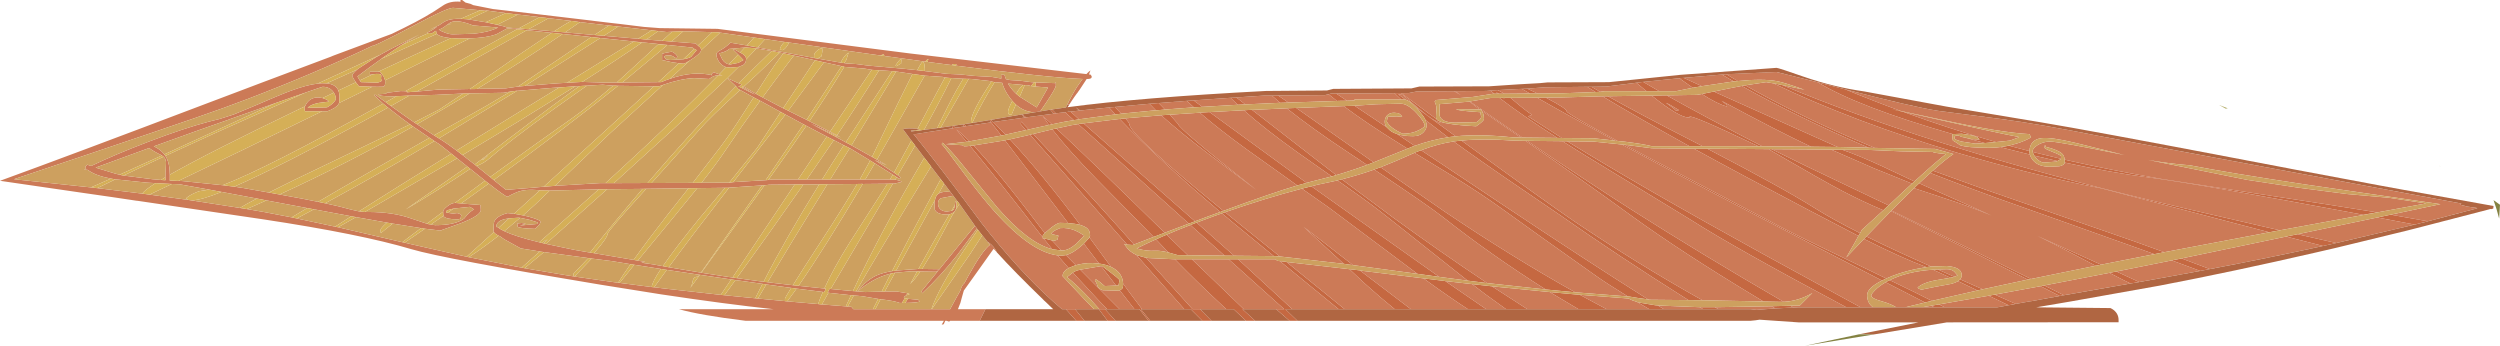 <?xml version="1.0" encoding="UTF-8" standalone="no"?>
<svg xmlns:ffdec="https://www.free-decompiler.com/flash" xmlns:xlink="http://www.w3.org/1999/xlink" ffdec:objectType="shape" height="141.4px" width="1022.5px" xmlns="http://www.w3.org/2000/svg">
  <g transform="matrix(1.0, 0.0, 0.0, 1.0, -5.55, -9.35)">
    <path d="M850.05 75.85 Q869.0 79.95 884.2 81.9 905.2 84.65 970.3 96.85 L972.2 97.2 977.7 96.2 957.0 92.9 890.0 82.6 Q868.85 78.95 850.0 74.65 849.85 73.1 849.05 72.3 847.45 70.7 842.3 69.4 L842.05 68.8 Q841.8 68.5 841.8 69.8 841.8 70.2 845.15 71.5 848.5 72.8 848.5 73.3 L848.5 74.3 836.95 71.5 836.9 71.1 Q836.9 70.05 838.85 68.75 841.15 67.25 844.0 67.25 847.45 67.25 874.4 72.75 L854.25 67.75 Q844.45 65.4 840.55 65.85 835.8 66.45 835.6 71.15 L827.25 68.95 823.7 69.55 835.75 72.55 835.65 71.85 Q835.75 73.3 836.95 74.8 839.15 77.55 844.0 77.55 L847.85 77.35 Q849.8 76.95 850.05 75.85 M983.35 97.15 L1003.7 92.85 947.8 84.7 Q916.75 80.0 901.2 76.95 893.15 76.35 884.1 74.75 L884.6 74.85 924.55 82.9 945.5 86.1 965.45 88.7 982.7 90.25 997.85 92.55 938.0 103.55 Q896.65 94.1 875.45 88.9 792.65 68.4 734.35 44.1 L743.55 46.05 742.85 45.8 Q735.45 43.15 732.35 42.55 726.55 41.45 716.3 42.5 L711.6 39.7 732.15 38.8 749.0 43.0 Q765.55 53.05 804.25 64.2 L804.05 64.2 Q804.05 66.2 804.3 66.85 805.45 67.45 807.25 68.75 810.15 69.8 819.05 69.8 825.1 69.8 830.9 67.9 834.05 66.85 836.25 65.55 L835.6 64.2 Q824.15 63.65 799.3 58.25 L783.0 54.75 Q771.65 50.6 760.25 45.9 788.15 53.15 798.35 54.7 L823.8 58.0 Q839.75 60.1 864.5 65.05 L936.1 78.45 1012.25 92.6 1012.1 92.75 1011.9 93.1 1014.5 93.8 1018.8 94.45 1018.35 94.65 998.55 99.85 983.35 97.15 M933.7 104.35 L890.75 112.5 878.6 108.1 817.55 86.9 796.1 79.15 Q801.3 74.5 804.5 72.35 L800.7 71.25 796.95 70.25 772.35 69.85 762.35 65.6 Q739.5 55.65 719.35 44.25 L727.9 42.95 730.9 43.45 Q764.35 59.45 806.5 71.95 836.8 80.95 865.05 86.4 L929.1 103.15 933.7 104.35 M886.7 113.3 L864.9 117.6 838.85 105.85 Q845.75 109.15 853.05 113.0 L862.7 118.05 836.25 123.45 Q813.25 112.1 779.15 95.45 L788.4 86.3 801.2 90.55 Q810.1 93.4 820.0 97.45 L792.6 85.25 790.5 84.3 795.05 80.1 Q807.8 85.1 821.7 90.15 L882.7 111.85 886.7 113.3 M834.9 123.7 L815.4 127.9 816.45 127.65 807.25 123.6 Q807.9 122.85 807.9 121.85 807.9 118.65 801.85 118.15 L795.35 118.35 Q780.2 111.65 768.9 106.05 L778.95 95.7 779.2 95.8 Q812.6 112.4 834.9 123.7 M814.35 128.15 L795.7 132.4 Q788.35 128.65 779.85 124.6 L778.45 123.95 Q785.6 120.35 796.15 119.65 L803.3 122.95 798.65 123.75 Q792.5 124.65 789.85 126.95 790.25 127.6 791.55 127.8 796.8 126.65 803.65 125.45 805.35 125.0 806.4 124.35 L814.35 128.15 M794.25 132.75 L784.75 135.05 781.15 135.05 Q778.8 133.6 775.25 132.6 770.9 131.4 770.9 130.25 770.9 129.65 772.4 128.1 774.1 126.35 776.8 124.8 L792.85 133.05 794.25 132.75 M791.55 135.05 L796.25 134.25 795.45 134.4 796.75 135.05 791.55 135.05 M798.6 133.85 L818.95 130.3 Q821.3 131.4 823.85 132.65 L827.05 134.2 824.65 134.65 824.1 134.75 823.5 134.85 822.95 134.95 822.4 135.05 800.95 135.05 798.6 133.85 M821.4 129.85 L840.15 126.4 848.0 130.4 836.25 132.55 836.2 132.55 835.45 132.65 830.0 133.65 821.4 129.85 M841.65 126.1 L868.3 120.95 874.05 123.9 876.95 125.3 849.7 130.1 841.65 126.1 M871.15 120.4 L891.6 116.3 893.8 115.85 905.45 120.15 887.45 123.45 880.5 124.7 871.15 120.4 M897.8 115.05 L940.6 106.1 955.7 109.95 Q933.35 114.85 909.4 119.4 L897.8 115.05 M945.25 105.15 L977.9 98.3 993.15 101.2 961.1 108.75 945.25 105.15 M406.25 140.55 L394.15 140.55 393.75 140.9 392.7 140.55 392.15 140.55 391.55 141.95 390.7 142.15 391.6 140.55 310.45 140.55 Q291.85 138.25 283.2 135.8 L321.85 135.8 Q302.65 133.75 276.0 129.75 L251.25 125.8 Q187.3 115.25 173.75 111.25 153.2 105.1 113.15 99.05 L61.95 91.5 62.0 91.5 61.4 91.45 52.7 90.15 52.0 90.05 51.35 89.95 39.2 88.2 5.55 83.3 Q33.9 73.0 90.4 51.55 L104.3 46.3 112.35 43.25 141.1 32.45 141.15 32.4 142.3 31.95 163.1 24.2 165.8 23.2 170.9 20.7 Q180.1 16.2 186.6 11.7 189.55 9.65 193.9 10.05 L193.9 9.35 194.55 9.35 195.95 10.4 198.05 10.95 199.1 11.45 207.2 13.05 222.4 14.8 222.9 14.85 247.75 17.8 248.05 17.85 256.0 18.8 259.1 19.15 268.9 20.35 275.4 20.85 299.0 21.15 378.05 31.25 449.9 39.65 Q450.75 38.7 451.55 38.15 L450.95 39.8 451.55 39.85 452.05 40.5 452.0 41.1 Q451.7 41.65 450.35 41.65 L450.0 41.65 447.25 45.85 446.5 46.9 446.2 47.35 445.9 47.7 445.4 48.4 445.0 48.95 444.15 50.2 443.1 51.8 442.9 52.1 442.05 52.15 Q443.85 48.35 446.1 44.8 L448.3 41.65 Q435.2 41.2 396.5 36.2 L396.75 35.6 Q395.5 35.35 394.7 35.95 L383.95 34.55 370.95 32.75 367.25 32.25 Q367.15 31.65 366.9 31.6 366.65 31.55 366.45 31.75 366.1 31.75 365.7 32.05 L328.3 26.75 326.4 26.5 318.5 25.35 313.95 24.7 300.1 22.7 299.0 22.55 296.85 22.5 296.8 22.5 285.0 22.15 280.75 22.3 280.7 22.3 280.65 22.3 278.25 22.45 274.8 22.05 274.2 22.0 272.1 21.75 262.0 20.6 258.4 20.2 254.6 19.8 242.8 18.4 242.75 18.4 240.15 18.1 242.7 18.3 239.1 17.9 229.95 16.8 228.4 16.6 226.9 16.45 226.25 16.35 217.35 15.3 212.45 14.7 206.35 13.9 205.05 13.7 205.0 13.7 204.0 13.55 204.55 13.8 204.4 13.8 202.9 13.65 202.0 13.55 190.85 12.55 Q188.55 12.55 176.45 18.95 162.0 26.6 158.3 28.05 L157.95 28.05 Q134.5 39.25 107.05 49.75 L97.1 53.45 95.7 53.95 Q81.6 59.1 11.25 82.65 L42.75 86.0 44.05 86.15 45.3 86.3 45.35 86.3 58.95 87.95 63.8 88.55 66.7 88.95 82.45 91.1 83.45 91.25 103.7 94.4 106.5 94.85 113.7 96.1 124.85 98.25 126.95 98.7 142.6 102.05 143.85 102.3 170.05 108.4 170.1 108.4 171.05 108.6 173.15 109.1 196.6 114.4 197.3 114.55 220.1 119.05 237.3 121.95 240.2 122.4 240.5 122.45 258.35 125.0 258.55 125.0 272.1 126.75 273.1 126.85 278.55 127.5 300.35 129.95 301.85 130.1 314.45 131.35 315.55 131.45 326.6 132.5 326.85 132.55 340.15 133.7 340.9 133.8 351.5 134.65 352.05 134.7 352.25 134.75 353.8 134.85 354.6 135.8 362.6 135.8 363.55 135.8 386.5 135.8 386.65 135.8 394.15 135.8 396.65 131.2 398.3 128.25 398.75 126.95 Q399.2 125.85 400.0 125.15 L401.65 122.1 Q407.35 111.8 410.5 109.45 L409.35 108.15 Q410.35 108.8 411.0 109.4 412.5 110.8 413.3 112.6 L411.95 111.1 403.55 122.9 399.75 128.2 398.9 131.2 398.35 133.25 397.35 135.8 408.6 135.8 406.25 140.55 M431.0 54.9 L430.4 55.0 429.55 55.15 428.25 55.35 428.5 54.95 428.3 55.25 Q424.25 55.0 421.05 52.1 L420.05 51.1 419.6 50.6 418.7 49.5 Q416.3 46.3 415.45 43.25 L415.75 43.25 412.35 42.95 411.05 42.7 410.5 42.5 402.9 41.65 401.75 41.6 400.8 41.6 399.5 41.55 393.5 41.2 392.1 41.05 392.05 41.05 391.1 40.8 383.75 40.3 378.75 39.6 378.45 39.55 372.05 38.6 370.45 38.45 367.65 38.25 365.1 38.1 362.55 37.95 362.1 37.9 359.15 37.4 350.85 36.7 350.55 36.55 349.75 36.4 341.95 34.7 339.05 34.05 338.9 34.0 331.9 32.45 330.25 32.1 325.95 31.15 324.5 30.85 321.2 30.2 315.0 29.15 311.0 28.8 310.15 28.8 303.8 29.35 Q302.7 30.5 299.75 31.15 L301.05 33.8 Q302.15 35.35 303.65 35.65 L304.3 35.7 307.55 35.05 309.6 33.9 307.6 31.8 307.45 31.65 305.6 29.85 305.6 29.2 Q305.8 29.55 308.25 30.85 L308.4 30.9 Q310.7 32.05 310.7 33.45 L310.7 33.65 Q310.65 35.2 309.5 35.95 L307.7 36.7 304.3 37.0 302.55 36.8 Q300.65 36.25 299.5 34.4 298.55 32.8 298.55 31.55 298.55 30.75 300.0 30.0 302.35 28.75 304.3 26.8 L311.0 27.95 315.4 28.75 328.6 31.2 338.55 33.05 338.7 33.1 339.9 33.3 349.35 34.95 350.1 35.05 351.8 35.3 355.85 35.55 360.4 36.15 375.45 37.5 380.7 38.05 383.25 38.35 392.8 39.55 398.25 39.8 404.05 40.4 411.15 40.8 414.95 41.45 415.1 41.5 415.0 39.95 416.35 39.95 417.0 41.75 418.7 42.1 422.75 42.35 427.3 42.95 428.55 43.0 428.35 43.15 427.2 44.55 426.05 44.2 424.65 44.15 424.05 44.1 417.85 43.55 Q419.05 45.65 420.75 47.3 L421.15 47.7 422.6 48.9 429.5 53.25 429.25 53.75 430.8 51.15 434.2 45.15 429.1 44.75 429.2 44.1 429.1 43.05 436.95 43.35 437.2 43.05 Q437.4 43.0 437.4 44.3 437.4 45.4 433.65 51.0 L431.0 54.9 M425.2 57.35 L436.55 55.85 437.05 55.75 437.25 55.75 437.4 55.7 441.15 55.25 444.75 58.5 441.15 59.1 435.8 60.2 432.0 56.75 434.6 60.45 426.3 62.3 423.25 59.1 423.05 60.15 425.15 62.55 417.35 64.3 416.8 64.45 411.8 59.25 424.55 57.45 425.2 57.35 M443.4 55.0 L446.9 54.6 447.3 54.55 459.15 53.3 461.75 56.15 446.85 58.15 443.4 55.0 M461.5 53.1 L476.15 51.75 475.7 51.8 478.3 54.45 464.15 55.85 461.95 53.55 461.5 53.1 M479.45 51.5 L491.0 50.6 493.85 53.25 482.0 54.15 481.4 53.5 479.45 51.5 M493.7 50.4 L508.85 49.35 511.8 52.2 497.3 53.05 493.7 50.4 M511.2 49.2 L522.5 48.45 525.75 48.45 529.15 51.4 514.85 52.05 511.2 49.2 M528.3 48.4 L547.45 48.25 549.3 47.8 548.95 47.9 552.4 50.65 532.5 51.3 528.3 48.4 M552.05 47.6 L575.9 47.45 578.65 50.05 559.5 50.05 559.5 50.45 556.45 50.55 552.05 47.6 M578.65 47.45 L581.8 47.4 585.0 46.75 613.55 46.55 615.15 46.4 616.75 47.7 616.2 47.7 607.95 49.0 592.95 50.25 592.3 50.9 Q593.3 52.75 593.0 55.05 592.75 57.4 593.0 57.95 590.15 56.0 585.0 52.1 L578.65 47.45 M618.1 46.2 L625.5 45.8 628.0 45.7 631.3 47.6 620.05 47.7 620.8 47.65 618.1 46.2 M630.2 45.6 L637.45 45.05 654.7 44.85 658.15 47.0 644.6 47.5 634.4 47.6 630.2 45.6 M656.5 44.85 L662.55 44.75 674.8 43.2 679.0 46.65 661.8 46.65 660.0 46.9 Q658.15 45.8 656.5 44.85 M677.6 42.85 L690.95 41.5 692.4 41.35 697.9 45.25 691.0 46.65 684.15 46.65 677.6 42.85 M694.2 41.2 L709.8 39.85 Q712.15 41.25 714.65 42.65 L701.6 44.6 694.2 41.2 M783.7 55.0 Q823.5 64.0 831.15 65.35 L831.15 65.55 827.65 66.85 821.95 67.45 Q802.95 62.05 783.7 55.0 M817.4 67.85 L813.4 68.1 807.9 67.25 Q804.9 66.45 804.9 65.9 804.9 64.55 806.4 64.8 807.15 64.95 807.9 65.35 L810.1 65.8 809.45 65.7 813.15 66.7 817.4 67.85 M837.3 72.55 L837.55 73.0 847.05 75.2 846.55 75.45 841.45 75.85 Q839.8 75.65 838.3 74.0 L837.3 72.55 M757.05 69.45 L706.5 46.8 713.3 45.4 717.9 44.5 Q740.4 57.1 769.8 69.75 L757.05 69.45 M701.6 47.8 Q708.15 52.0 711.85 52.9 L711.85 52.3 709.7 50.6 Q733.05 63.15 745.85 69.15 L746.25 69.35 726.35 69.2 Q704.0 57.75 687.2 48.35 L699.6 48.15 701.6 47.8 M724.8 69.2 L714.2 69.15 701.9 69.15 697.15 66.7 Q675.75 55.75 663.25 48.75 L661.0 48.75 Q675.2 57.35 696.55 69.15 L681.15 69.15 Q677.7 68.25 670.05 67.3 L667.1 67.0 Q646.3 55.75 646.3 54.85 646.3 53.75 638.4 49.6 L637.7 49.25 644.6 49.2 660.5 48.75 681.1 48.45 681.85 49.05 Q692.45 57.4 696.1 57.4 L696.55 57.45 696.55 57.15 Q696.55 55.75 724.8 69.2 M666.0 66.85 L657.25 65.9 644.35 65.8 630.55 56.95 632.15 56.3 Q629.7 54.8 624.05 49.95 L623.3 49.35 634.25 49.3 Q647.25 56.75 666.0 66.85 M642.5 65.75 L628.2 65.6 Q617.9 58.6 606.75 50.85 L607.65 50.7 615.35 49.4 618.85 49.4 Q628.05 56.5 642.5 65.75 M627.55 65.6 L624.4 65.55 Q610.75 64.1 600.9 65.1 L584.8 53.35 584.75 53.3 Q582.15 50.55 580.3 50.05 L577.35 47.9 579.25 48.15 586.9 54.6 Q591.6 58.65 594.95 59.7 L594.75 59.15 Q598.4 60.45 609.3 61.0 612.5 58.85 612.5 58.0 612.5 56.65 612.15 55.75 L611.6 54.65 627.55 65.6 M597.8 65.5 Q591.15 66.5 584.15 69.0 L576.9 64.15 Q579.55 65.05 583.5 65.05 586.3 65.05 587.85 63.35 589.1 62.0 589.1 60.35 L588.6 58.45 597.8 65.5 M581.25 70.15 L567.35 75.75 557.65 68.9 535.7 53.5 555.15 52.75 Q564.3 59.65 577.8 68.0 L581.25 70.15 M564.7 76.8 Q558.05 79.25 551.15 81.25 L552.05 80.95 517.65 54.3 531.85 53.65 Q541.85 61.7 557.9 72.3 L564.7 76.8 M550.25 81.5 L541.4 83.75 539.95 84.15 500.25 55.2 514.3 54.45 Q522.85 62.1 536.45 71.8 L550.25 81.5 M536.15 85.2 Q526.15 88.15 505.9 95.6 467.45 64.2 467.45 60.15 467.45 59.6 465.85 57.75 L480.5 56.5 Q487.4 62.8 500.5 72.8 L519.35 87.0 Q487.45 61.85 487.45 60.15 L484.0 56.25 496.3 55.45 Q504.05 62.15 515.4 70.4 L536.15 85.2 M504.65 96.05 L499.15 98.05 493.7 100.1 494.3 99.85 492.85 98.6 448.7 59.8 463.5 58.0 Q478.95 74.2 504.65 96.05 M491.8 100.8 L481.9 104.55 481.4 104.05 Q452.9 76.15 437.6 61.9 L443.6 60.6 446.55 60.1 490.9 100.0 491.8 100.8 M477.4 106.25 L469.35 109.35 464.85 104.3 Q442.2 79.05 428.1 64.15 L435.95 62.25 Q442.45 70.7 454.3 82.8 L477.4 106.25 M466.6 109.4 L466.25 109.35 465.35 109.1 465.75 109.75 Q467.5 112.4 470.5 113.7 L470.35 113.65 489.95 135.8 472.65 135.8 467.5 128.95 464.9 125.35 Q464.75 121.35 461.05 119.1 L459.95 118.5 451.15 106.5 451.4 105.7 Q451.4 103.5 449.85 102.45 448.9 101.8 447.35 101.35 432.1 80.85 418.6 66.35 L424.8 64.95 426.85 64.45 463.1 105.45 466.6 109.4 M474.25 114.75 L475.4 114.9 486.1 115.4 Q495.3 124.85 507.1 135.8 L496.4 135.8 493.3 135.8 474.25 114.75 M493.05 115.4 L508.1 115.4 530.8 135.8 527.5 135.8 514.25 135.8 493.05 115.4 M511.95 115.4 L527.2 115.4 528.05 116.05 529.05 116.15 541.4 126.25 553.05 135.8 534.1 135.8 511.95 115.4 M531.75 116.5 L557.5 119.45 563.85 125.4 Q570.65 131.5 576.0 135.8 L555.5 135.8 531.75 116.5 M561.8 120.0 L587.75 123.2 Q598.8 131.2 605.95 135.8 L582.6 135.8 561.8 120.0 M596.65 124.3 L607.65 125.55 612.95 129.6 621.55 135.8 613.4 135.8 596.65 124.3 M615.75 126.45 L639.4 128.8 651.15 135.8 630.25 135.8 615.75 126.45 M651.65 129.9 L671.7 131.45 Q672.95 132.25 675.15 132.85 L675.1 132.85 675.2 132.9 680.1 135.8 662.65 135.8 651.65 129.9 M683.6 134.3 L700.85 135.0 702.15 135.8 686.05 135.8 683.6 134.3 M706.9 135.0 L730.15 134.6 731.65 135.5 724.55 136.05 724.0 136.1 723.95 136.1 721.55 135.8 708.4 135.8 706.9 135.0 M737.85 134.4 L741.7 134.3 746.8 129.2 Q741.2 132.5 735.05 132.8 700.75 112.9 672.35 94.8 653.55 82.8 630.15 66.95 L644.6 67.1 652.85 72.25 697.4 99.45 Q715.0 110.7 760.75 135.05 L741.1 135.05 739.1 135.15 737.85 134.4 M726.8 132.65 L701.85 132.15 Q675.3 117.3 649.25 99.75 638.85 92.7 603.3 66.85 612.05 65.95 624.4 66.85 L629.5 66.95 Q652.65 82.9 672.75 97.55 693.35 112.5 723.65 130.75 L726.8 132.65 M696.15 132.1 L680.2 131.95 679.6 131.8 Q653.2 115.15 620.65 93.4 L586.8 70.8 Q593.7 68.15 600.1 67.2 L605.1 70.8 Q617.65 79.75 643.95 97.55 667.65 114.15 693.85 130.65 L696.15 132.1 M671.35 130.6 L649.8 128.9 Q624.2 114.6 596.65 96.05 L570.2 77.75 Q575.9 75.55 584.1 71.85 L599.35 81.15 Q611.75 88.85 619.6 94.55 633.1 104.35 658.5 122.3 663.05 125.5 671.35 130.6 M637.75 127.75 L613.05 125.05 613.75 125.1 Q594.65 112.4 574.75 97.9 L554.35 82.7 Q561.4 80.9 567.6 78.7 589.95 93.55 595.8 98.2 615.55 113.75 637.75 127.75 M605.85 124.15 L594.2 122.6 541.9 85.55 544.4 84.9 552.6 83.15 555.55 85.2 Q566.75 93.05 573.4 98.4 L605.85 124.15 M585.3 121.35 L557.15 117.55 558.9 117.75 538.75 102.15 555.15 117.25 529.0 114.25 513.45 101.7 506.6 96.15 Q522.65 90.55 538.05 86.5 L548.95 94.15 585.3 121.35 M526.55 114.1 L510.3 113.95 494.95 100.4 502.35 97.65 505.35 96.6 509.15 99.8 526.55 114.1 M506.4 113.9 L491.35 113.75 482.7 105.35 482.3 105.5 Q487.2 103.4 492.75 101.25 L492.45 101.4 506.4 113.9 M483.4 112.6 Q480.0 111.75 477.85 111.9 474.55 112.1 470.95 111.1 L470.7 110.85 Q474.25 109.05 478.35 107.25 L478.75 107.65 483.4 112.6 M646.55 67.15 L657.25 67.25 668.9 68.45 Q699.4 84.85 744.25 108.05 L775.3 124.1 775.25 124.1 Q769.2 127.2 769.2 130.05 769.2 133.0 771.2 134.7 L771.65 135.05 766.55 135.05 726.05 112.9 Q676.75 85.75 646.55 67.15 M670.05 68.55 L670.5 68.6 681.15 70.0 698.35 70.15 Q718.95 81.45 746.05 95.65 L765.65 105.85 764.2 108.5 760.65 114.7 767.6 107.4 767.95 107.05 768.1 107.15 Q783.2 114.8 793.45 118.6 L788.55 119.5 Q781.95 121.0 777.05 123.25 743.65 107.25 735.0 102.75 L678.55 73.1 670.05 68.55 M703.1 70.15 L729.25 70.35 729.05 70.45 Q751.65 83.6 759.25 87.55 767.7 91.95 775.85 95.35 L767.1 103.3 766.0 105.3 766.3 104.7 Q755.05 99.05 747.95 94.55 734.25 85.95 703.9 70.2 L703.1 70.15 M730.15 70.35 L754.55 70.55 772.05 78.2 787.55 84.45 783.8 87.9 778.0 93.35 761.4 85.45 Q742.15 76.35 730.15 70.35 M759.05 70.6 L769.65 70.65 783.2 71.25 796.1 71.5 Q796.25 71.8 798.85 72.1 L801.4 72.35 801.0 72.7 Q796.35 76.4 788.55 83.55 L775.5 77.4 Q765.85 72.95 759.05 70.6 M618.7 47.7 L618.05 47.7 617.5 47.3 Q617.75 47.1 618.7 47.7 M610.8 54.1 L601.15 54.0 Q601.15 54.6 611.0 55.25 L611.35 57.15 Q611.35 58.0 609.5 59.3 L600.7 59.5 Q595.3 59.5 594.35 56.7 L594.35 51.95 606.6 50.9 609.3 53.05 610.8 54.1 M620.4 49.4 L620.9 49.4 620.7 49.6 620.4 49.4 M687.1 51.55 L687.0 51.45 Q687.45 51.45 692.3 54.4 L691.0 54.6 Q689.65 53.25 687.1 51.55 M804.85 122.55 L798.1 119.55 801.85 119.45 Q803.65 119.45 804.8 120.4 L806.2 122.0 804.85 122.55 M600.75 46.65 L600.3 46.65 603.0 48.25 600.75 46.65 M415.1 64.8 L402.1 67.15 Q399.0 64.05 396.75 62.35 L400.9 67.35 392.4 68.3 399.3 68.75 Q399.3 69.05 400.0 69.2 L401.0 69.15 402.3 69.0 Q415.1 84.55 431.15 105.3 L432.05 106.45 Q432.05 107.15 432.25 107.1 L432.45 106.95 435.95 111.3 Q426.05 108.75 413.35 94.1 L401.45 79.5 Q394.75 71.05 391.1 67.7 L390.9 67.95 390.7 68.3 Q391.95 69.6 398.25 78.15 405.25 87.65 410.3 93.55 426.45 112.35 438.1 113.8 L442.65 119.0 Q440.15 120.35 440.15 122.3 L449.0 131.7 453.0 135.8 445.25 135.8 441.5 135.8 439.9 135.8 436.35 132.75 Q422.2 120.1 407.05 100.65 389.15 76.45 379.15 64.15 L379.95 64.2 385.55 63.3 385.6 63.3 395.3 61.8 395.7 61.7 396.35 61.6 399.8 61.1 400.6 60.95 410.9 59.4 415.1 64.8 M403.7 68.85 L416.6 66.75 442.45 100.6 439.1 100.5 Q437.9 100.5 434.9 102.95 L432.95 104.65 432.0 103.6 Q421.0 89.1 414.15 80.8 408.15 73.5 403.7 68.85 M559.55 52.6 L568.35 52.0 578.4 51.75 Q581.35 51.75 585.0 55.7 588.25 59.25 588.25 60.8 588.25 61.3 586.15 62.45 583.25 64.05 579.25 64.05 574.15 61.75 572.75 59.1 L573.1 57.15 574.2 57.05 576.9 56.95 578.7 57.1 Q578.95 57.2 579.05 56.95 L578.4 56.3 577.6 55.65 575.75 55.45 Q573.8 55.45 572.75 56.7 571.9 57.75 571.9 59.1 571.9 60.3 572.65 61.35 L559.55 52.6 M351.45 67.55 L353.8 68.8 Q358.9 71.6 363.0 73.95 L364.25 74.65 368.25 76.95 363.95 75.1 363.2 74.75 363.9 75.2 371.2 79.95 372.75 81.05 373.9 81.9 373.5 82.55 372.15 81.7 370.7 80.8 363.35 76.15 361.45 75.0 353.2 70.0 353.1 69.95 350.65 68.75 346.6 66.65 343.7 65.2 335.35 60.8 334.6 60.4 331.95 59.0 326.8 56.2 324.85 55.15 316.45 50.55 314.05 49.3 313.8 49.15 Q310.8 47.5 308.25 46.15 L307.55 45.8 306.55 44.6 303.1 41.35 307.7 43.45 308.75 43.8 Q309.05 44.3 307.5 44.65 L309.05 45.4 314.45 48.1 309.5 45.0 309.05 44.7 309.0 44.65 309.6 44.65 309.75 44.75 314.7 47.7 316.9 48.9 317.45 49.2 325.85 53.6 327.9 54.6 327.95 54.65 335.45 58.35 336.6 58.95 345.05 63.2 347.9 64.7 349.45 65.55 347.8 64.85 344.85 63.5 337.3 59.95 344.6 63.85 345.2 64.15 346.9 65.05 351.45 67.55 M385.25 33.45 Q384.6 33.7 383.95 34.55 L384.95 34.65 385.25 33.45 M335.55 82.75 L341.8 82.75 345.15 82.75 357.2 82.75 359.45 82.75 369.55 82.75 371.35 82.75 371.7 82.85 Q374.0 83.25 374.35 83.75 L371.35 84.45 370.75 84.45 368.5 84.5 358.4 84.6 358.4 84.55 356.1 84.6 343.95 84.7 340.6 84.75 334.15 84.8 330.6 84.8 320.15 84.9 318.25 85.15 317.2 85.2 311.75 85.55 303.75 86.1 303.5 86.15 302.85 86.15 290.75 86.3 287.15 86.35 269.9 86.55 268.35 86.6 253.85 86.75 250.4 86.8 250.35 86.8 232.4 87.25 230.4 87.3 226.95 87.25 226.35 87.2 Q220.5 86.5 216.85 88.0 214.95 88.8 213.15 89.8 212.25 89.8 204.7 83.85 L204.3 83.55 203.95 83.25 199.95 80.05 197.9 78.4 197.0 77.7 192.5 74.1 192.15 73.8 190.55 72.5 190.15 72.2 185.2 68.3 183.25 67.05 181.25 65.7 174.5 61.1 173.85 60.65 173.25 60.2 169.55 57.5 164.25 53.35 164.15 53.3 162.3 51.75 Q159.95 49.7 158.55 48.15 L159.15 48.15 161.1 49.55 161.7 50.0 163.3 51.15 165.45 52.7 171.35 56.9 174.95 59.4 176.1 60.15 183.05 64.7 185.05 65.95 186.5 66.85 Q188.5 68.1 192.25 70.9 L193.45 71.8 199.7 76.65 200.4 77.25 202.0 78.5 206.0 81.75 207.5 83.0 212.5 87.0 223.8 86.1 227.95 85.7 228.2 85.7 231.45 85.45 232.5 85.35 232.55 85.35 250.95 84.25 253.2 84.25 256.65 84.25 270.4 84.2 272.05 84.2 288.9 84.15 292.5 84.1 303.8 84.05 304.1 84.05 305.45 83.85 312.7 83.4 318.7 83.05 319.4 83.0 319.8 82.95 321.5 82.75 331.95 82.75 335.55 82.75 M317.85 124.6 L319.3 124.75 319.35 124.75 319.5 124.8 329.85 126.0 332.15 126.25 342.7 127.35 343.35 127.4 342.65 128.85 342.1 128.75 331.35 127.4 330.95 127.35 329.15 127.1 318.95 125.7 317.4 125.45 306.35 123.9 304.6 123.65 291.8 121.75 281.1 120.15 277.7 119.65 276.75 119.5 275.85 119.35 264.1 117.5 263.45 117.4 255.85 116.15 247.55 115.1 246.2 114.9 240.95 114.2 228.05 112.45 226.45 112.25 226.35 112.2 218.55 110.95 211.75 107.2 210.05 106.0 209.5 105.75 Q207.9 104.95 207.55 104.25 L207.4 103.8 Q207.4 100.65 207.75 99.85 208.8 97.65 213.15 96.5 L215.75 96.8 216.0 96.8 219.5 97.45 221.5 97.9 Q225.35 98.9 226.75 99.9 L226.2 101.2 224.4 102.95 Q217.95 102.75 217.3 102.1 L217.1 100.75 218.85 100.55 Q220.3 100.65 220.5 100.95 L218.15 101.6 225.25 100.95 225.45 100.3 221.9 99.2 218.3 98.45 217.5 98.4 213.75 98.65 Q210.0 99.1 208.9 100.75 208.55 101.3 208.5 102.0 208.7 102.3 208.9 102.3 L208.9 102.1 209.45 102.55 Q210.35 103.2 211.8 103.9 216.3 106.05 226.1 108.45 L227.35 108.75 227.9 108.9 240.5 111.55 246.85 112.65 248.5 112.9 264.7 115.65 266.2 115.9 266.25 115.9 266.4 115.95 269.45 116.45 267.9 116.8 272.75 117.5 276.65 118.2 279.05 118.65 292.25 120.85 292.4 120.9 303.05 122.55 305.15 122.85 306.9 123.1 317.85 124.6 M404.3 101.7 L405.1 102.8 397.15 113.55 Q390.0 122.55 382.85 129.15 L382.7 129.3 382.5 128.4 395.4 112.55 404.3 101.7 M355.7 128.5 L359.55 128.8 366.4 128.6 367.4 128.6 372.2 128.55 376.7 129.3 376.25 130.1 376.85 129.9 Q375.45 130.35 375.2 131.1 L375.6 131.3 374.45 133.25 373.5 133.25 Q371.7 132.55 368.05 132.05 L365.7 131.75 364.7 131.6 358.2 130.5 353.9 130.1 353.6 130.1 344.4 129.1 344.4 129.05 344.25 129.05 344.05 129.0 344.8 127.55 344.5 127.5 344.8 127.5 345.3 127.55 354.4 128.4 355.45 128.45 355.7 128.5 M369.85 121.25 Q365.8 122.25 362.35 124.25 358.95 126.2 356.35 128.45 359.8 124.05 363.85 122.1 366.4 120.9 370.4 120.25 L372.1 120.0 381.2 119.35 382.7 119.35 389.65 119.45 389.4 119.85 388.55 120.5 382.0 120.4 380.65 120.35 378.25 120.3 371.6 120.9 369.85 121.25 M387.95 91.2 Q388.25 89.4 389.35 88.6 L389.4 88.6 389.45 88.55 Q391.0 87.5 394.25 87.85 L395.45 89.45 391.2 90.25 Q389.2 90.5 389.2 92.65 389.2 94.1 390.25 95.0 391.25 95.85 392.8 95.85 L394.7 95.6 Q395.7 95.25 395.85 94.35 L395.9 94.25 396.0 93.4 396.05 93.35 396.05 93.3 396.3 91.7 Q396.55 92.05 396.7 91.95 L396.75 92.1 396.75 93.3 396.75 93.5 396.75 93.55 396.75 93.7 396.6 94.55 396.55 94.75 396.55 94.8 396.1 95.7 395.7 96.1 395.6 96.2 395.5 96.25 Q394.8 96.8 393.85 97.0 L392.8 97.1 Q388.7 97.1 387.85 95.0 L387.8 92.75 Q387.8 91.9 387.95 91.2 M376.85 131.55 L381.15 131.95 381.65 132.6 Q381.3 133.15 375.85 133.25 L376.85 131.55 M435.8 107.7 L436.55 107.85 438.05 107.4 438.45 105.7 436.75 105.35 Q435.75 105.2 435.5 104.85 L436.3 104.05 Q436.9 103.6 439.1 102.65 442.3 102.35 445.35 103.65 446.55 104.15 449.0 105.7 L445.75 109.05 Q442.55 111.8 439.95 111.8 L439.7 111.8 435.8 107.7 M448.85 109.0 L455.1 117.15 452.55 116.95 Q448.2 116.85 444.75 118.1 L445.55 117.8 441.5 113.7 Q444.15 113.05 447.5 110.2 L448.85 109.0 M444.35 120.85 L455.25 132.55 458.4 135.8 457.5 135.8 455.2 135.8 451.7 131.95 Q445.95 125.8 441.95 122.7 L444.35 120.85 M463.45 135.8 L453.6 125.95 447.35 119.65 455.9 118.2 462.05 126.15 457.35 126.35 455.55 124.8 453.75 123.55 453.35 124.2 Q453.95 124.65 454.35 126.15 454.65 127.3 456.5 128.05 L463.2 128.25 463.55 128.1 469.55 135.8 463.45 135.8 M291.0 28.0 L291.8 28.65 Q292.3 29.1 292.3 29.85 L292.3 29.9 Q292.2 31.3 287.75 34.05 287.4 34.2 287.05 34.45 L286.35 34.9 285.75 35.2 285.4 35.4 284.4 35.35 280.55 34.85 276.35 33.9 276.35 31.35 277.55 31.0 280.2 30.5 Q281.0 30.65 281.8 31.4 282.55 32.1 282.55 32.6 L282.2 33.25 281.2 32.65 Q280.4 32.0 279.15 32.0 277.8 32.0 277.35 32.3 L277.2 32.6 277.85 33.5 Q278.4 33.9 279.75 33.9 L285.0 33.6 Q287.05 33.25 288.2 32.6 L290.5 29.85 289.55 29.35 288.8 28.8 251.1 24.9 247.35 24.5 239.05 23.6 235.7 23.25 233.8 23.05 232.5 22.9 231.2 22.75 231.2 22.8 221.05 21.7 217.05 21.3 213.1 20.9 208.5 23.4 Q204.6 24.8 197.7 25.05 L194.65 25.1 194.55 25.1 194.45 25.1 194.05 25.1 193.0 25.1 190.3 24.95 189.95 24.95 Q185.35 24.5 184.25 23.2 L184.1 22.95 184.1 22.9 184.05 22.85 183.9 21.95 Q183.8 21.9 182.25 22.95 L181.2 22.85 180.1 22.75 Q182.05 22.0 184.25 20.35 182.85 20.8 181.35 21.45 L185.1 19.7 Q187.2 18.15 188.6 17.65 190.55 16.95 193.9 17.05 L196.35 17.2 197.2 17.3 197.25 17.3 204.2 18.45 208.6 19.4 208.9 19.5 209.95 19.75 211.65 20.15 212.9 20.6 217.65 21.0 221.75 21.3 230.55 22.05 232.1 22.2 233.0 22.3 233.9 22.35 236.7 22.6 248.65 23.65 250.3 23.8 250.85 23.85 252.55 24.0 266.55 25.2 269.1 25.45 276.35 26.05 276.65 26.05 280.15 26.35 290.05 27.1 291.0 28.0 M299.35 40.1 Q297.45 40.15 295.6 41.65 L289.5 41.3 Q284.15 41.5 276.75 44.05 L275.1 44.65 273.0 44.65 258.35 44.45 258.2 44.45 257.45 44.4 257.0 44.4 256.35 44.4 252.05 44.0 240.85 44.65 235.2 45.05 234.3 45.1 231.35 45.3 217.05 46.5 217.05 46.45 215.55 46.65 214.3 46.8 211.45 47.3 197.7 47.55 196.95 47.6 195.05 47.6 183.95 48.15 173.0 48.45 172.85 48.45 167.7 48.7 165.95 48.75 Q160.35 48.75 160.35 47.9 L163.4 47.7 163.75 47.3 169.45 46.6 171.35 46.65 172.05 46.8 172.25 46.85 172.35 46.85 171.75 47.15 171.9 47.1 174.45 46.9 175.95 46.8 176.0 46.8 184.8 46.0 197.75 45.75 197.75 45.8 200.75 45.75 200.75 45.7 212.3 45.5 217.45 44.75 220.25 44.5 232.55 43.5 237.45 43.2 243.7 42.85 253.4 43.15 257.8 43.1 260.1 43.1 274.8 42.95 275.95 42.95 Q277.75 42.2 279.5 41.6 289.15 38.2 296.9 40.15 L296.55 39.95 Q296.55 39.55 297.0 39.25 L297.4 38.9 299.7 39.75 301.05 40.35 299.35 40.1 M187.65 20.05 Q186.3 21.1 185.0 21.45 185.8 22.05 187.4 22.65 189.3 23.4 190.75 23.4 L199.2 23.15 Q205.45 22.55 209.3 20.6 L199.0 19.75 Q192.6 17.15 189.75 18.55 L188.85 19.15 190.2 19.15 188.65 19.3 187.65 20.05 M169.75 27.8 L168.6 28.55 168.4 28.7 168.15 28.85 162.85 32.45 161.5 33.4 161.55 33.4 Q156.95 36.65 151.75 40.6 L152.7 42.25 153.2 42.95 159.9 43.15 Q161.0 42.95 161.85 42.3 161.4 42.05 161.4 41.35 L161.5 40.25 Q161.3 39.2 157.95 39.75 L156.85 39.95 156.85 38.7 160.2 38.7 161.0 38.7 162.45 40.6 163.05 42.2 163.1 43.15 Q163.1 44.55 162.3 44.8 L159.9 44.85 157.35 44.8 157.15 44.8 154.1 44.7 153.8 44.7 152.35 44.65 151.4 43.4 151.1 43.0 150.2 41.6 149.6 40.5 Q149.6 39.5 151.65 37.8 L151.7 37.75 151.75 37.7 151.85 37.65 151.9 37.6 152.0 37.5 152.05 37.45 159.5 32.65 161.1 31.75 160.95 31.8 165.65 29.25 177.05 23.5 Q173.65 25.3 169.75 27.8 M144.2 51.5 L144.05 51.85 Q143.15 53.45 139.5 54.85 L137.3 54.85 130.25 54.85 130.05 53.45 130.3 52.85 Q131.95 49.1 135.8 49.2 L137.4 49.45 137.45 49.45 139.2 50.1 139.3 50.2 139.35 50.2 139.75 50.55 139.9 50.65 140.15 50.9 135.85 51.45 Q132.6 52.1 131.35 53.45 L139.3 53.25 Q140.9 52.4 141.95 51.3 142.9 50.35 142.9 49.75 142.9 48.5 142.1 47.25 L141.85 46.9 Q140.3 44.85 137.5 44.85 137.3 44.85 130.55 47.2 L118.25 51.5 99.65 58.05 98.9 58.35 86.8 62.6 68.45 69.2 Q71.0 70.35 72.5 72.2 L72.75 72.5 73.2 73.1 73.3 73.25 Q74.45 75.15 74.85 78.1 L75.0 80.8 75.0 81.05 75.0 82.8 74.9 83.15 76.65 83.25 78.45 83.35 78.5 83.35 80.1 83.4 96.6 85.1 101.35 85.7 105.05 86.25 115.5 88.1 119.9 88.9 129.4 90.65 135.6 91.9 135.65 91.9 138.3 92.45 138.55 92.5 Q144.95 93.85 149.25 95.1 L152.35 95.8 154.8 96.05 156.0 96.05 Q166.4 96.05 173.85 98.75 L180.15 100.85 180.7 101.0 183.5 101.45 Q191.8 101.45 195.35 98.75 197.8 95.7 199.45 95.0 L197.75 93.95 191.1 94.65 Q188.8 95.1 188.05 95.65 L188.05 96.25 188.6 96.4 190.85 96.7 192.55 96.5 193.25 96.7 Q193.95 96.95 194.25 97.35 194.05 97.65 194.0 98.45 193.85 99.05 192.55 99.05 188.0 99.05 187.0 97.8 L186.95 97.6 Q186.8 97.15 186.8 95.9 L186.8 95.85 Q186.8 95.05 188.5 93.75 190.2 92.4 191.6 92.35 L191.7 92.35 194.15 92.55 196.35 92.75 202.0 93.2 202.1 93.4 202.2 95.2 Q202.2 97.55 193.5 100.85 L185.9 103.55 186.4 103.6 185.7 103.6 Q184.8 103.8 184.8 103.6 L184.8 103.55 179.35 102.9 177.75 102.65 166.15 100.8 163.8 100.4 151.15 98.15 149.2 97.8 133.95 94.95 133.4 94.85 131.2 94.45 114.45 91.3 110.6 90.55 96.2 87.85 91.1 86.9 78.85 84.7 75.85 84.6 70.0 84.3 69.2 84.25 65.65 84.05 52.75 82.7 52.1 82.6 51.0 82.4 50.9 82.4 Q44.45 81.15 41.5 78.85 L39.95 78.65 40.8 78.25 40.4 77.8 Q40.4 77.45 40.85 77.1 L41.25 76.7 42.8 77.25 Q52.4 72.6 66.6 67.2 80.8 61.8 90.8 59.15 L95.4 58.0 101.05 56.2 108.3 53.2 Q120.45 47.95 124.55 46.45 131.05 44.05 135.45 43.55 L135.55 43.5 Q137.5 43.3 139.05 43.45 L139.1 43.45 Q142.8 43.75 143.95 46.35 144.35 47.35 144.4 48.7 L144.4 49.0 144.4 49.1 144.4 49.2 144.4 49.3 144.4 49.5 144.3 51.1 144.2 51.5 M71.75 72.95 L71.5 72.8 71.25 72.65 Q68.5 71.35 66.55 69.9 L66.65 69.85 44.65 77.9 52.65 80.35 54.45 80.8 55.5 81.05 56.1 81.15 67.9 82.65 71.4 82.95 71.35 82.95 72.8 83.05 73.25 83.05 73.25 83.0 73.2 82.4 73.25 79.55 73.3 79.15 73.45 75.85 Q73.45 74.4 72.45 73.45 L71.75 72.95" fill="#cc7a57" fill-rule="evenodd" stroke="none"/>
    <path d="M850.0 74.65 Q868.85 78.95 890.0 82.6 L957.0 92.9 977.7 96.2 972.2 97.2 970.3 96.85 Q905.2 84.65 884.2 81.9 869.0 79.95 850.05 75.85 L850.05 75.55 850.0 74.65 M835.65 71.85 L835.75 72.55 823.7 69.55 827.25 68.95 835.6 71.15 835.6 71.35 835.6 71.5 835.6 71.6 835.65 71.85 M836.95 71.5 L848.5 74.3 848.4 74.7 848.25 74.5 847.05 75.2 837.55 73.0 837.3 72.55 836.95 71.6 836.95 71.5 M977.9 98.3 L981.95 97.45 983.3 97.15 983.35 97.15 998.55 99.85 998.6 99.85 993.2 101.2 993.15 101.2 977.9 98.3 M938.0 103.55 L933.7 104.35 929.1 103.15 865.05 86.4 Q836.8 80.95 806.5 71.95 764.35 59.45 730.9 43.45 L730.85 43.4 732.05 43.65 734.35 44.1 Q792.65 68.4 875.45 88.9 896.65 94.1 938.0 103.55 M890.75 112.5 L886.7 113.3 882.7 111.85 821.7 90.15 Q807.8 85.1 795.05 80.1 L796.1 79.15 817.55 86.9 878.6 108.1 890.75 112.5 M864.9 117.6 L862.7 118.05 853.05 113.0 Q845.75 109.15 838.85 105.85 L864.9 117.6 M836.25 123.45 L835.6 123.55 834.9 123.7 Q812.6 112.4 779.2 95.8 L778.95 95.7 779.15 95.45 Q813.25 112.1 836.25 123.45 M815.4 127.9 L814.35 128.15 806.4 124.35 807.25 123.6 816.45 127.65 815.4 127.9 M795.7 132.4 L794.25 132.75 792.85 133.05 776.8 124.8 776.75 124.8 777.1 124.65 777.4 124.45 778.45 123.95 779.85 124.6 Q788.35 128.65 795.7 132.4 M796.25 134.25 L798.6 133.85 800.95 135.05 796.75 135.05 795.45 134.4 796.25 134.25 M818.95 130.3 L821.4 129.85 830.0 133.65 827.05 134.2 823.85 132.65 Q821.3 131.4 818.95 130.3 M840.15 126.4 L840.9 126.25 841.65 126.1 849.7 130.1 848.0 130.4 840.15 126.4 M868.3 120.95 L871.15 120.4 880.5 124.7 876.95 125.3 874.05 123.9 868.3 120.95 M893.8 115.85 L896.1 115.4 897.1 115.2 897.75 115.05 897.8 115.05 909.4 119.4 905.45 120.15 893.8 115.85 M940.6 106.1 L944.05 105.4 945.2 105.15 945.25 105.15 961.1 108.75 955.7 109.95 940.6 106.1 M536.2 140.55 L532.95 140.55 527.5 135.8 530.8 135.8 508.1 115.4 511.95 115.4 534.1 135.8 531.25 135.8 536.2 140.55 M518.9 140.55 L515.15 140.55 510.1 135.8 507.1 135.8 Q495.3 124.85 486.1 115.4 L487.25 115.4 493.05 115.4 514.25 135.8 513.7 135.8 518.9 140.55 M501.05 140.55 L497.3 140.55 492.55 135.8 489.95 135.8 470.35 113.65 470.5 113.7 470.75 113.8 474.0 114.7 474.25 114.75 493.3 135.8 496.4 135.8 501.05 140.55 M476.0 140.55 L475.3 140.55 471.55 135.8 469.55 135.8 463.55 128.1 464.45 127.5 Q464.9 127.05 464.9 125.7 L464.9 125.55 464.9 125.35 467.5 128.95 472.65 135.8 472.15 135.8 476.0 140.55 M461.8 140.55 L458.55 140.55 454.95 135.8 455.2 135.8 457.5 135.8 461.8 140.55 M449.1 140.55 L445.75 140.55 441.5 135.8 445.25 135.8 449.1 140.55 M423.6 56.15 L425.2 57.35 424.55 57.45 423.45 56.15 423.6 56.15 M436.55 55.85 L435.25 54.4 435.5 54.2 435.6 54.15 435.85 54.15 437.4 55.7 437.25 55.75 437.05 55.75 436.55 55.85 M441.15 55.25 L442.8 55.05 442.2 54.4 442.9 55.05 443.4 55.0 446.85 58.15 444.75 58.5 441.15 55.25 M446.9 54.6 L445.6 53.25 447.3 54.55 446.9 54.6 M459.15 53.3 L461.2 53.15 461.5 53.1 461.95 53.55 464.15 55.85 461.75 56.15 459.15 53.3 M476.15 51.75 L479.45 51.5 481.4 53.5 482.0 54.15 478.3 54.5 478.3 54.45 475.7 51.8 476.15 51.75 M491.0 50.6 L493.7 50.4 497.3 53.05 493.85 53.25 491.0 50.6 M508.85 49.35 L510.55 49.25 511.2 49.2 514.85 52.05 511.8 52.2 508.85 49.35 M525.75 48.45 L528.3 48.4 532.5 51.3 529.15 51.4 525.75 48.45 M549.3 47.8 L550.0 47.6 552.05 47.6 556.45 50.55 553.0 50.6 552.4 50.65 548.95 47.9 549.3 47.8 M575.9 47.45 L578.65 47.45 585.0 52.1 Q590.15 56.0 593.0 57.95 593.3 58.6 594.75 59.15 L594.95 59.7 Q591.6 58.65 586.9 54.6 L579.25 48.15 577.35 47.9 580.3 50.05 578.65 50.05 575.9 47.45 M615.15 46.4 L618.1 46.2 620.8 47.65 620.05 47.7 618.7 47.7 Q617.75 47.1 617.5 47.3 L618.05 47.7 616.75 47.7 615.15 46.4 M628.0 45.7 L630.0 45.6 630.2 45.6 634.4 47.6 631.3 47.6 628.0 45.7 M654.7 44.85 L656.5 44.85 Q658.15 45.8 660.0 46.9 L658.15 47.0 654.7 44.85 M674.8 43.2 L674.95 43.15 675.15 43.15 677.55 42.85 677.6 42.85 684.15 46.65 679.0 46.65 674.8 43.2 M692.4 41.35 L694.2 41.2 701.6 44.6 697.9 45.25 692.4 41.35 M709.8 39.85 L711.6 39.7 716.3 42.5 714.65 42.65 Q712.15 41.25 709.8 39.85 M749.0 43.0 L759.65 45.75 760.25 45.9 Q771.65 50.6 783.0 54.75 L779.15 54.0 783.7 55.0 Q802.95 62.05 821.95 67.45 L817.4 67.85 813.15 66.7 809.45 65.7 810.1 65.8 810.3 65.85 811.9 66.25 812.05 66.25 815.2 66.4 814.6 65.75 Q814.25 65.25 811.85 64.65 L807.9 64.05 804.25 64.2 Q765.55 53.05 749.0 43.0 M719.35 44.25 Q739.5 55.65 762.35 65.6 L772.35 69.85 770.5 69.8 769.8 69.75 Q740.4 57.1 717.9 44.5 L719.35 44.25 M757.05 69.45 L755.95 69.45 747.3 69.35 746.25 69.35 745.85 69.15 Q733.05 63.15 709.7 50.6 L711.85 52.3 711.85 52.9 Q708.15 52.0 701.6 47.8 L701.75 47.8 702.3 47.65 706.5 46.8 757.05 69.45 M726.35 69.2 L724.8 69.2 Q696.55 55.75 696.55 57.15 L696.55 57.45 696.1 57.4 Q692.45 57.4 681.85 49.05 L681.1 48.45 687.2 48.35 Q704.0 57.75 726.35 69.2 M701.9 69.15 L696.55 69.15 Q675.2 57.35 661.0 48.75 L663.25 48.75 Q675.75 55.75 697.15 66.7 L701.9 69.15 M667.1 67.0 L666.0 66.9 666.0 66.85 Q647.25 56.75 634.25 49.3 L637.7 49.25 638.4 49.6 Q646.3 53.75 646.3 54.85 646.3 55.75 667.1 67.0 M644.35 65.8 L642.5 65.75 Q628.05 56.5 618.85 49.4 L620.35 49.35 620.4 49.4 620.7 49.6 620.9 49.4 620.85 49.35 623.3 49.35 624.05 49.95 Q629.7 54.8 632.15 56.3 L630.55 56.95 644.35 65.8 M628.2 65.6 L627.55 65.6 611.6 54.65 611.4 54.25 611.35 54.1 610.8 54.1 609.3 53.05 606.6 50.9 606.75 50.85 Q617.9 58.6 628.2 65.6 M600.9 65.1 L599.9 65.2 598.25 65.4 597.8 65.5 588.6 58.45 587.85 57.1 585.85 54.5 585.75 54.4 585.7 54.35 585.15 53.7 584.8 53.35 600.9 65.1 M584.15 69.0 L583.0 69.4 581.25 70.15 577.8 68.0 Q564.3 59.65 555.15 52.75 L559.5 52.6 559.55 52.6 572.65 61.35 574.0 62.65 574.05 62.7 Q575.2 63.6 576.9 64.15 L584.15 69.0 M567.35 75.75 L566.05 76.25 564.7 76.8 557.9 72.3 Q541.85 61.7 531.85 53.65 L535.7 53.5 557.65 68.9 567.35 75.75 M551.15 81.25 L550.25 81.5 536.45 71.8 Q522.85 62.1 514.3 54.45 L517.65 54.25 517.65 54.3 552.05 80.95 551.15 81.25 M539.95 84.15 L536.15 85.2 515.4 70.4 Q504.05 62.15 496.3 55.45 L496.3 55.4 500.2 55.2 500.25 55.2 539.95 84.15 M505.9 95.6 L505.6 95.7 505.15 95.85 504.7 96.05 504.65 96.05 Q478.95 74.2 463.5 58.0 L465.6 57.8 465.85 57.75 Q467.45 59.6 467.45 60.15 467.45 64.2 505.9 95.6 M493.7 100.1 L491.8 100.8 490.9 100.0 446.55 60.1 448.7 59.8 492.85 98.6 494.3 99.85 493.7 100.1 M481.9 104.55 L477.4 106.25 454.3 82.8 Q442.45 70.7 435.95 62.25 L437.6 61.9 Q452.9 76.15 481.4 104.05 L481.9 104.55 M469.35 109.35 L468.75 109.55 466.6 109.4 463.1 105.45 426.85 64.45 428.1 64.15 Q442.2 79.05 464.85 104.3 L469.35 109.35 M529.05 116.15 L531.1 116.4 531.7 116.45 531.75 116.5 555.5 135.8 553.05 135.8 541.4 126.25 529.05 116.15 M557.5 119.45 L561.8 119.95 561.8 120.0 582.6 135.8 576.0 135.8 Q570.65 131.5 563.85 125.4 L557.5 119.45 M587.75 123.2 L593.05 123.85 596.65 124.3 613.4 135.8 605.95 135.8 Q598.8 131.2 587.75 123.2 M607.65 125.55 L615.75 126.45 630.25 135.8 621.55 135.8 612.95 129.6 607.65 125.55 M639.4 128.8 L646.95 129.5 651.4 129.9 651.65 129.9 662.65 135.8 651.15 135.8 639.4 128.8 M675.2 132.9 L676.3 133.15 682.55 134.2 683.6 134.3 686.05 135.8 680.1 135.8 675.2 132.9 M700.85 135.0 L701.7 135.0 706.9 135.0 708.4 135.8 702.15 135.8 700.85 135.0 M730.15 134.6 L737.85 134.4 739.1 135.15 738.45 135.15 732.8 135.45 731.65 135.5 730.15 134.6 M735.05 132.8 L733.95 132.8 726.85 132.65 726.8 132.65 723.65 130.75 Q693.35 112.5 672.75 97.55 652.65 82.9 629.5 66.95 L630.15 66.95 Q653.55 82.8 672.35 94.8 700.75 112.9 735.05 132.8 M701.85 132.15 L696.15 132.1 693.85 130.65 Q667.65 114.15 643.95 97.55 617.65 79.75 605.1 70.8 L600.1 67.2 603.3 66.85 Q638.85 92.7 649.25 99.75 675.3 117.3 701.85 132.15 M679.6 131.8 L675.95 131.3 671.7 130.6 671.35 130.6 Q663.05 125.5 658.5 122.3 633.1 104.35 619.6 94.55 611.75 88.85 599.35 81.15 L584.1 71.85 584.65 71.6 584.95 71.5 586.35 70.95 586.8 70.8 620.65 93.4 Q653.2 115.15 679.6 131.8 M649.8 128.9 L637.75 127.75 Q615.55 113.75 595.8 98.2 589.95 93.55 567.6 78.7 L569.1 78.15 569.65 77.95 569.85 77.9 569.95 77.85 570.2 77.75 596.65 96.05 Q624.2 114.6 649.8 128.9 M613.05 125.05 L607.15 124.3 605.85 124.15 573.4 98.4 Q566.75 93.05 555.55 85.2 L552.6 83.15 554.35 82.7 574.75 97.9 Q594.65 112.4 613.75 125.1 L613.05 125.05 M594.2 122.6 L587.8 121.7 587.45 121.65 585.3 121.35 548.95 94.15 538.05 86.5 541.9 85.55 594.2 122.6 M557.15 117.55 L555.5 117.3 555.15 117.25 538.75 102.15 558.9 117.75 557.15 117.55 M529.0 114.25 L527.2 114.1 526.55 114.1 509.15 99.8 505.35 96.6 506.6 96.15 513.45 101.7 529.0 114.25 M510.3 113.95 L506.4 113.9 492.45 101.4 492.75 101.25 493.0 101.15 494.95 100.4 510.3 113.95 M491.35 113.75 L487.25 113.7 483.4 112.6 478.75 107.65 478.35 107.25 481.85 105.7 482.15 105.6 482.3 105.5 482.7 105.35 491.35 113.75 M470.95 111.1 L470.45 110.95 470.7 110.85 470.95 111.1 M644.6 67.1 L646.55 67.15 Q676.75 85.75 726.05 112.9 L766.55 135.05 760.75 135.05 Q715.0 110.7 697.4 99.45 L652.85 72.25 644.6 67.1 M668.9 68.45 L670.05 68.55 678.55 73.1 735.0 102.75 Q743.65 107.25 777.05 123.25 L776.2 123.65 775.35 124.1 775.3 124.1 744.25 108.05 Q699.4 84.85 668.9 68.45 M698.35 70.15 L703.1 70.15 703.9 70.2 Q734.25 85.95 747.95 94.55 755.05 99.05 766.3 104.7 L766.0 105.3 765.7 105.75 765.7 105.8 765.65 105.85 746.05 95.65 Q718.95 81.45 698.35 70.15 M729.25 70.35 L730.15 70.35 Q742.15 76.35 761.4 85.45 L778.0 93.35 777.2 94.05 775.95 95.25 775.85 95.35 Q767.7 91.95 759.25 87.55 751.65 83.6 729.05 70.45 L729.25 70.35 M754.55 70.55 L759.05 70.6 Q765.85 72.95 775.5 77.4 L788.55 83.55 787.55 84.45 772.05 78.2 754.55 70.55 M767.95 107.05 L768.9 106.05 Q780.2 111.65 795.35 118.35 L795.4 118.35 793.5 118.6 793.45 118.6 Q783.2 114.8 768.1 107.15 L767.95 107.05 M788.4 86.3 L790.5 84.3 792.6 85.25 820.0 97.45 Q810.1 93.4 801.2 90.55 L788.4 86.3 M687.1 51.55 Q689.65 53.25 691.0 54.6 L692.3 54.4 Q687.45 51.45 687.0 51.45 L687.1 51.55 M796.15 119.65 L798.1 119.55 804.85 122.55 804.35 122.7 803.3 122.95 796.15 119.65 M600.75 46.65 L603.0 48.25 600.3 46.65 600.75 46.65 M435.8 60.2 L434.6 60.45 432.0 56.75 435.8 60.2 M426.3 62.3 L425.15 62.55 423.05 60.15 423.25 59.1 426.3 62.3 M416.8 64.45 L415.1 64.8 410.9 59.4 410.95 59.4 410.3 58.45 410.95 58.45 411.6 59.3 411.8 59.25 416.8 64.45 M402.1 67.15 L401.75 67.2 400.9 67.35 396.75 62.35 Q399.0 64.05 402.1 67.15 M402.3 69.0 L403.7 68.85 Q408.15 73.5 414.15 80.8 421.0 89.1 432.0 103.6 L432.95 104.65 Q432.05 105.5 432.0 105.85 L432.0 105.9 432.05 106.45 431.15 105.3 Q415.1 84.55 402.3 69.0 M416.6 66.75 L418.6 66.35 Q432.1 80.85 447.35 101.35 445.4 100.8 442.45 100.6 L416.6 66.75 M480.5 56.5 L484.0 56.25 487.45 60.15 Q487.45 61.85 519.35 87.0 L500.5 72.8 Q487.4 62.8 480.5 56.5 M395.3 61.8 L395.05 61.5 395.25 61.05 395.45 60.8 396.35 61.6 395.7 61.7 395.3 61.8 M399.8 61.1 L399.3 60.35 399.95 60.15 400.6 60.95 399.8 61.1 M385.6 63.3 L385.55 63.3 385.3 63.05 385.6 63.3 M442.65 119.0 L438.1 113.8 439.9 113.9 439.95 113.9 441.5 113.7 445.55 117.8 444.75 118.1 443.15 118.75 442.65 119.0 M435.95 111.3 L432.45 106.95 432.5 106.8 434.75 107.4 435.8 107.7 439.7 111.8 435.95 111.3 M448.85 109.0 L451.15 106.5 459.95 118.5 Q457.8 117.5 455.1 117.15 L448.85 109.0 M444.35 120.85 Q445.25 120.25 446.05 120.0 L447.35 119.65 453.6 125.95 463.45 135.8 458.4 135.8 455.25 132.55 444.35 120.85 M455.9 118.2 L456.3 118.15 459.55 120.6 Q462.85 123.1 463.45 123.9 L463.0 126.1 462.05 126.15 455.9 118.2" fill="#c56841" fill-rule="evenodd" stroke="none"/>
    <path d="M850.05 75.85 Q849.8 76.95 847.85 77.35 L844.0 77.55 Q839.15 77.55 836.95 74.8 835.75 73.3 835.65 71.85 L835.6 71.6 835.6 71.5 835.6 71.35 835.6 71.15 Q835.8 66.45 840.55 65.85 844.45 65.4 854.25 67.75 L874.4 72.75 Q847.45 67.25 844.0 67.25 841.15 67.25 838.85 68.75 836.9 70.05 836.9 71.1 L836.95 71.5 836.95 71.6 837.3 72.55 838.3 74.0 Q839.8 75.65 841.45 75.85 L846.55 75.45 847.05 75.2 848.25 74.5 848.4 74.7 848.5 74.3 848.5 73.3 Q848.5 72.8 845.15 71.5 841.8 70.2 841.8 69.8 841.8 68.5 842.05 68.8 L842.3 69.4 Q847.45 70.7 849.05 72.3 849.85 73.1 850.0 74.65 L850.05 75.55 850.05 75.85 M983.35 97.15 L983.3 97.15 981.95 97.45 977.9 98.3 945.25 105.15 945.2 105.15 944.05 105.4 940.6 106.1 897.8 115.05 897.75 115.05 897.1 115.2 896.1 115.4 893.8 115.85 891.6 116.3 871.15 120.4 868.3 120.95 841.65 126.1 840.9 126.25 840.15 126.4 821.4 129.85 818.95 130.3 798.6 133.85 796.25 134.25 791.55 135.05 784.75 135.05 794.25 132.75 795.7 132.4 814.35 128.15 815.4 127.9 834.9 123.7 835.6 123.55 836.25 123.45 862.7 118.05 864.9 117.6 886.7 113.3 890.75 112.5 933.7 104.35 938.0 103.55 997.85 92.55 982.7 90.25 965.45 88.7 945.5 86.1 924.55 82.9 884.6 74.85 884.1 74.75 Q893.15 76.35 901.2 76.95 916.75 80.0 947.8 84.7 L1003.7 92.85 983.35 97.15 M442.05 52.15 L441.55 53.3 434.9 54.25 431.0 54.9 433.65 51.0 Q437.4 45.4 437.4 44.3 437.4 43.0 437.2 43.05 L436.95 43.35 429.1 43.05 428.55 43.0 427.3 42.95 422.75 42.35 418.7 42.1 417.0 41.75 416.35 39.95 415.0 39.95 415.1 41.5 414.95 41.45 411.15 40.8 404.05 40.4 398.25 39.8 392.8 39.55 383.25 38.35 383.8 38.4 383.8 37.4 383.6 35.45 382.95 34.55 Q382.45 34.85 381.45 36.65 L380.7 38.05 375.45 37.5 360.4 36.15 355.85 35.55 351.8 35.3 350.1 35.05 350.85 35.15 351.75 33.75 Q352.25 31.85 352.65 30.9 351.7 31.3 350.4 33.15 L349.35 34.95 339.9 33.3 341.5 32.4 341.7 31.6 341.9 30.2 Q341.9 28.85 341.7 28.9 L341.5 29.2 Q340.7 29.2 339.65 30.15 338.5 31.1 338.5 32.1 L338.55 33.05 328.6 31.2 315.4 28.75 318.5 25.35 326.4 26.5 Q324.7 28.15 324.5 29.65 L325.75 29.85 Q326.85 29.3 327.95 27.4 L328.3 26.75 365.7 32.05 367.25 32.25 370.95 32.75 383.95 34.55 394.7 35.95 395.55 36.05 396.5 36.2 Q435.2 41.2 448.3 41.65 L446.1 44.8 Q443.85 48.35 442.05 52.15 M428.25 55.35 L423.6 56.15 423.45 56.15 410.3 58.45 410.0 58.5 403.15 59.65 Q407.2 51.25 412.35 42.95 L415.75 43.25 415.45 43.25 Q416.3 46.3 418.7 49.5 L419.6 50.6 Q417.85 53.95 417.85 54.95 417.85 56.25 418.6 56.3 L419.35 56.1 421.05 52.1 Q424.25 55.0 428.3 55.25 L428.5 54.95 428.25 55.35 M783.0 54.75 L799.3 58.25 Q824.15 63.65 835.6 64.2 L836.25 65.55 Q834.05 66.85 830.9 67.9 825.1 69.8 819.05 69.8 810.15 69.8 807.25 68.75 805.45 67.45 804.3 66.85 804.05 66.2 804.05 64.2 L804.25 64.2 807.9 64.05 811.85 64.65 Q814.25 65.25 814.6 65.75 L815.2 66.4 812.05 66.25 811.9 66.25 810.3 65.85 810.1 65.8 807.9 65.35 Q807.15 64.95 806.4 64.8 804.9 64.55 804.9 65.9 804.9 66.45 807.9 67.25 L813.4 68.1 817.4 67.85 821.95 67.45 827.65 66.85 831.15 65.55 831.15 65.35 Q823.5 64.0 783.7 55.0 L779.15 54.0 783.0 54.75 M796.1 79.15 L795.05 80.1 790.5 84.3 788.4 86.3 779.15 95.45 778.95 95.7 768.9 106.05 767.95 107.05 767.6 107.4 760.65 114.7 764.2 108.5 765.65 105.85 765.7 105.8 765.7 105.75 766.0 105.3 767.1 103.3 775.85 95.35 775.95 95.25 777.2 94.05 778.0 93.35 783.8 87.9 787.55 84.45 788.55 83.55 Q796.35 76.4 801.0 72.7 L801.4 72.35 798.85 72.1 Q796.25 71.8 796.1 71.5 L783.2 71.25 769.65 70.65 759.05 70.6 754.55 70.55 730.15 70.35 729.25 70.35 703.1 70.15 698.35 70.15 681.15 70.0 670.5 68.6 670.05 68.55 668.9 68.45 657.25 67.25 646.55 67.15 644.6 67.1 630.15 66.95 629.5 66.95 624.4 66.85 Q612.05 65.95 603.3 66.85 L600.1 67.2 Q593.7 68.15 586.8 70.8 L586.35 70.95 584.95 71.5 584.65 71.6 584.1 71.85 Q575.9 75.55 570.2 77.75 L569.95 77.85 569.85 77.9 569.65 77.95 569.1 78.15 567.6 78.7 Q561.4 80.9 554.35 82.7 L552.6 83.15 544.4 84.9 541.9 85.55 538.05 86.5 Q522.65 90.55 506.6 96.15 L505.35 96.6 502.35 97.65 494.95 100.4 493.0 101.15 492.75 101.25 Q487.2 103.4 482.3 105.5 L482.15 105.6 481.85 105.7 478.35 107.25 Q474.25 109.05 470.7 110.85 L470.45 110.95 470.95 111.1 Q474.55 112.1 477.85 111.9 480.0 111.75 483.4 112.6 L487.25 113.7 491.35 113.75 506.4 113.9 510.3 113.95 526.55 114.1 527.2 114.1 529.0 114.25 555.15 117.25 555.5 117.3 557.15 117.55 585.3 121.35 587.45 121.65 587.8 121.7 594.2 122.6 605.85 124.15 607.15 124.3 613.05 125.05 637.75 127.75 649.8 128.9 671.35 130.6 671.7 130.6 675.95 131.3 679.6 131.8 680.2 131.95 696.15 132.1 701.85 132.15 726.8 132.65 726.85 132.65 733.95 132.8 735.05 132.8 Q741.2 132.5 746.8 129.2 L741.7 134.3 737.85 134.4 730.15 134.6 706.9 135.0 701.7 135.0 700.85 135.0 683.6 134.3 682.55 134.2 676.3 133.15 675.2 132.9 675.1 132.85 675.15 132.85 Q672.95 132.25 671.7 131.45 L651.65 129.9 651.4 129.9 646.95 129.5 639.4 128.8 615.75 126.45 607.65 125.55 596.65 124.3 593.05 123.85 587.75 123.2 561.8 120.0 561.8 119.95 557.5 119.45 531.75 116.5 531.7 116.45 531.1 116.4 529.05 116.15 528.05 116.05 527.2 115.4 511.95 115.4 508.1 115.4 493.05 115.4 487.25 115.4 486.1 115.4 475.4 114.9 474.25 114.75 474.0 114.7 470.75 113.8 470.5 113.7 Q467.5 112.4 465.75 109.75 L465.35 109.1 466.25 109.35 466.6 109.4 468.75 109.55 469.35 109.35 477.4 106.25 481.9 104.55 491.8 100.8 493.7 100.1 499.15 98.05 504.65 96.05 504.7 96.05 505.15 95.85 505.6 95.7 505.9 95.6 Q526.15 88.15 536.15 85.2 L539.95 84.15 541.4 83.75 550.25 81.5 551.15 81.25 Q558.05 79.25 564.7 76.8 L566.05 76.25 567.35 75.75 581.25 70.15 583.0 69.4 584.15 69.0 Q591.15 66.5 597.8 65.5 L598.25 65.4 599.9 65.2 600.9 65.1 Q610.75 64.1 624.4 65.55 L627.55 65.6 628.2 65.6 642.5 65.75 644.35 65.8 657.25 65.9 666.0 66.85 666.0 66.9 667.1 67.0 670.05 67.3 Q677.7 68.25 681.15 69.15 L696.55 69.15 701.9 69.15 714.2 69.15 724.8 69.2 726.35 69.2 746.25 69.35 747.3 69.35 755.95 69.45 757.05 69.45 769.8 69.75 770.5 69.8 772.35 69.85 796.95 70.25 800.7 71.25 804.5 72.35 Q801.3 74.5 796.1 79.15 M716.3 42.5 Q726.55 41.45 732.35 42.55 735.45 43.15 742.85 45.8 L743.55 46.05 734.35 44.1 732.05 43.65 730.85 43.4 730.9 43.45 727.9 42.95 719.35 44.25 717.9 44.5 713.3 45.4 706.5 46.8 702.3 47.65 701.75 47.8 701.6 47.8 699.6 48.15 687.2 48.35 681.1 48.45 660.5 48.75 644.6 49.2 637.7 49.25 634.25 49.3 623.3 49.35 620.85 49.35 620.9 49.4 620.4 49.4 620.35 49.35 618.85 49.4 615.35 49.4 607.65 50.7 606.75 50.85 606.6 50.9 594.35 51.95 594.35 56.7 Q595.3 59.5 600.7 59.5 L609.5 59.3 Q611.35 58.0 611.35 57.15 L611.0 55.25 Q601.15 54.6 601.15 54.0 L610.8 54.1 611.35 54.1 611.4 54.25 611.6 54.65 612.15 55.75 Q612.5 56.65 612.5 58.0 612.5 58.85 609.3 61.0 598.4 60.45 594.75 59.15 593.3 58.6 593.0 57.95 592.75 57.4 593.0 55.05 593.3 52.75 592.3 50.9 L592.95 50.25 607.95 49.0 616.2 47.7 616.75 47.7 618.05 47.7 618.7 47.7 620.05 47.7 631.3 47.6 634.4 47.6 644.6 47.5 658.15 47.0 660.0 46.9 661.8 46.65 679.0 46.65 684.15 46.65 691.0 46.65 697.9 45.25 701.6 44.6 714.65 42.65 716.3 42.5 M777.05 123.25 Q781.95 121.0 788.55 119.5 L793.45 118.6 793.5 118.6 795.4 118.35 795.35 118.35 801.85 118.15 Q807.9 118.65 807.9 121.85 807.9 122.85 807.25 123.6 L806.4 124.35 Q805.35 125.0 803.65 125.45 796.8 126.65 791.55 127.8 790.25 127.6 789.85 126.95 792.5 124.65 798.65 123.75 L803.3 122.95 804.35 122.7 804.85 122.55 806.2 122.0 804.8 120.4 Q803.65 119.45 801.85 119.45 L798.1 119.55 796.15 119.65 Q785.6 120.35 778.45 123.95 L777.4 124.45 777.1 124.65 776.75 124.8 776.8 124.8 Q774.1 126.35 772.4 128.1 770.9 129.65 770.9 130.25 770.9 131.4 775.25 132.6 778.8 133.6 781.15 135.05 L771.65 135.05 771.2 134.7 Q769.2 133.0 769.2 130.05 769.2 127.2 775.25 124.1 L775.3 124.1 775.35 124.1 776.2 123.65 777.05 123.25 M580.3 50.05 Q582.15 50.55 584.75 53.3 L584.8 53.35 585.15 53.7 585.7 54.35 585.75 54.4 585.85 54.5 587.85 57.1 588.6 58.45 589.1 60.35 Q589.1 62.0 587.85 63.35 586.3 65.05 583.5 65.05 579.55 65.05 576.9 64.15 575.2 63.6 574.05 62.7 L574.0 62.65 572.65 61.35 Q571.9 60.3 571.9 59.1 571.9 57.75 572.75 56.7 573.8 55.45 575.75 55.45 L577.6 55.65 578.4 56.3 579.05 56.95 Q578.95 57.2 578.7 57.1 L576.9 56.95 574.2 57.05 573.1 57.15 572.75 59.1 Q574.15 61.75 579.25 64.05 583.25 64.05 586.15 62.45 588.25 61.3 588.25 60.8 588.25 59.25 585.0 55.7 581.35 51.75 578.4 51.75 L568.35 52.0 559.55 52.6 559.5 52.6 555.15 52.75 535.7 53.5 531.85 53.65 517.65 54.3 517.65 54.25 514.3 54.45 500.25 55.2 500.2 55.2 496.3 55.4 496.3 55.45 484.0 56.25 480.5 56.5 465.85 57.75 465.6 57.8 463.5 58.0 448.7 59.8 446.55 60.1 443.6 60.6 437.6 61.9 435.95 62.25 428.1 64.15 426.85 64.45 424.8 64.95 418.6 66.35 416.6 66.75 403.7 68.85 402.3 69.0 401.0 69.15 400.0 69.2 Q399.3 69.05 399.3 68.75 L392.4 68.3 400.9 67.35 401.75 67.2 402.1 67.15 415.1 64.8 416.8 64.45 417.35 64.3 425.15 62.55 426.3 62.3 434.6 60.45 435.8 60.2 441.15 59.1 444.75 58.5 446.85 58.15 461.75 56.15 464.15 55.85 478.3 54.45 478.3 54.5 482.0 54.15 493.85 53.25 497.3 53.05 511.8 52.2 514.85 52.05 529.15 51.4 532.5 51.3 552.4 50.65 553.0 50.6 556.45 50.55 559.5 50.45 559.5 50.05 578.65 50.05 580.3 50.05 M401.75 41.6 L402.9 41.65 410.5 42.5 411.05 42.7 Q402.7 55.4 402.7 58.95 L402.75 59.7 395.45 60.8 390.3 61.55 398.55 47.2 401.75 41.6 M424.65 44.15 L426.05 44.2 427.2 44.55 429.1 44.75 434.2 45.15 430.8 51.15 429.25 53.75 429.5 53.25 422.6 48.9 424.65 44.15 M421.15 47.7 L420.75 47.3 Q419.05 45.65 417.85 43.55 L424.05 44.1 Q422.75 44.9 421.15 47.7 M371.8 36.15 L372.2 36.45 373.25 35.8 Q373.8 35.4 374.1 35.4 L374.2 33.95 374.1 33.45 Q373.5 33.75 372.9 34.55 L371.8 36.15 M370.45 38.45 L351.45 67.55 346.9 65.05 347.45 65.35 347.8 64.85 349.45 65.55 347.9 64.7 Q357.6 50.2 365.1 38.1 L367.65 38.25 370.45 38.45 M353.8 68.8 L372.05 38.6 378.45 39.55 378.75 39.6 Q374.3 48.3 362.55 72.8 L362.25 73.5 363.0 73.95 Q358.9 71.6 353.8 68.8 M383.75 40.3 L391.1 40.8 392.05 41.05 388.25 48.05 380.85 62.05 Q376.8 61.65 374.85 62.15 L378.3 66.85 371.2 79.95 363.9 75.2 363.95 75.1 368.25 76.95 364.25 74.65 368.5 67.2 383.75 40.3 M393.5 41.2 L399.5 41.55 396.65 46.4 Q393.55 52.0 388.85 61.75 L383.5 62.45 Q389.9 50.95 394.65 41.3 L393.5 41.2 M338.9 34.0 L337.6 35.9 325.85 53.6 317.45 49.2 Q323.15 41.35 329.55 32.95 L330.25 32.1 331.9 32.45 338.9 34.0 M327.95 54.65 L342.55 34.85 341.95 34.7 349.75 36.4 335.45 58.35 327.95 54.65 M325.95 31.15 Q322.7 35.35 319.45 40.3 L314.7 47.7 309.75 44.75 315.05 39.9 324.5 30.85 325.95 31.15 M336.6 58.95 Q344.6 47.1 350.85 36.7 L359.15 37.4 362.1 37.9 345.05 63.2 336.6 58.95 M344.85 63.5 L344.6 63.85 337.3 59.95 344.85 63.5 M353.1 69.95 L353.2 70.0 361.45 75.0 357.2 82.75 345.15 82.75 349.15 76.25 353.1 69.95 M363.35 76.15 L370.7 80.8 369.55 82.75 359.45 82.75 363.35 76.15 M372.15 81.7 L373.5 82.55 373.9 81.9 372.75 81.05 372.95 80.7 379.85 68.9 383.6 73.85 Q366.05 103.6 354.4 128.4 L345.3 127.55 370.75 84.45 371.35 84.45 374.35 83.75 Q374.0 83.25 371.7 82.85 L372.3 81.8 372.15 81.7 M346.6 66.65 L350.65 68.75 345.6 76.65 341.8 82.75 335.55 82.75 346.6 66.65 M335.35 60.8 L343.7 65.2 338.6 72.8 331.95 82.75 321.5 82.75 319.8 82.95 327.65 71.9 335.35 60.8 M334.6 60.4 L334.2 60.2 318.7 83.05 312.7 83.4 305.45 83.85 315.35 71.05 326.8 56.2 331.95 59.0 334.6 60.4 M324.85 55.15 L315.25 69.8 303.8 84.05 292.5 84.1 Q298.85 76.0 302.4 70.65 308.8 61.1 316.45 50.55 L324.85 55.15 M340.6 84.75 Q326.75 107.15 317.85 124.6 L306.9 123.1 Q321.7 102.65 334.15 84.8 L340.6 84.75 M319.5 124.8 Q328.15 110.25 343.95 84.7 L356.1 84.6 Q350.45 94.15 341.2 108.3 333.45 120.15 329.85 126.0 L319.5 124.8 M358.4 84.6 L368.5 84.5 352.75 109.05 Q346.3 119.4 342.7 127.35 L332.15 126.25 Q342.65 111.15 358.4 84.6 M330.6 84.8 L305.15 122.85 303.05 122.55 292.4 120.9 318.25 85.15 320.15 84.9 330.6 84.8 M453.0 135.8 L449.0 131.7 440.15 122.3 Q440.15 120.35 442.65 119.0 L443.15 118.75 444.75 118.1 Q448.2 116.85 452.55 116.95 L455.1 117.15 Q457.8 117.5 459.95 118.5 L461.05 119.1 Q464.75 121.35 464.9 125.35 L464.9 125.55 464.9 125.7 Q464.9 127.05 464.45 127.5 L463.55 128.1 463.2 128.25 456.5 128.05 Q454.65 127.3 454.35 126.15 453.95 124.65 453.35 124.2 L453.75 123.55 455.55 124.8 457.35 126.35 462.05 126.15 463.0 126.1 463.45 123.9 Q462.85 123.1 459.55 120.6 L456.3 118.15 455.9 118.2 447.35 119.65 446.05 120.0 Q445.25 120.25 444.35 120.85 L441.95 122.7 Q445.95 125.8 451.7 131.95 L455.2 135.8 454.95 135.8 453.0 135.8 M438.1 113.8 Q426.45 112.35 410.3 93.55 405.25 87.65 398.25 78.15 391.95 69.6 390.7 68.3 L390.9 67.95 391.1 67.7 Q394.75 71.05 401.45 79.5 L413.35 94.1 Q426.05 108.75 435.95 111.3 L439.7 111.8 439.95 111.8 Q442.55 111.8 445.75 109.05 L449.0 105.7 Q446.55 104.15 445.35 103.65 442.3 102.35 439.1 102.65 436.9 103.6 436.3 104.05 L435.5 104.85 Q435.75 105.2 436.75 105.35 L438.45 105.7 438.05 107.4 436.55 107.85 435.8 107.7 434.75 107.4 432.5 106.8 432.45 106.95 432.25 107.1 Q432.05 107.15 432.05 106.45 L432.0 105.9 432.0 105.85 Q432.05 105.5 432.95 104.65 L434.9 102.95 Q437.9 100.5 439.1 100.5 L442.45 100.6 Q445.4 100.8 447.35 101.35 448.9 101.8 449.85 102.45 451.4 103.5 451.4 105.7 L451.15 106.5 448.85 109.0 447.5 110.2 Q444.15 113.05 441.5 113.7 L439.95 113.9 439.9 113.9 438.1 113.8 M386.35 77.45 L390.2 82.5 390.3 82.65 Q378.75 103.85 370.4 120.25 366.4 120.9 363.85 122.1 359.8 124.05 356.35 128.45 358.95 126.2 362.35 124.25 365.8 122.25 369.85 121.25 L366.15 128.6 366.4 128.6 359.55 128.8 355.7 128.5 Q363.5 114.85 385.85 78.25 L386.35 77.45 M391.7 84.45 L397.05 91.55 396.75 92.1 396.7 91.95 Q396.55 92.05 396.3 91.7 L396.05 93.3 396.0 93.4 394.7 95.6 392.8 95.85 Q391.25 95.85 390.25 95.0 389.2 94.1 389.2 92.65 389.2 90.5 391.2 90.25 L395.45 89.45 394.25 87.85 Q391.0 87.5 389.45 88.55 L391.7 84.45 M397.95 92.7 L403.65 100.75 404.3 101.7 395.4 112.55 382.5 128.4 382.7 129.3 382.85 129.15 Q390.0 122.55 397.15 113.55 L405.1 102.8 405.5 103.3 399.9 111.55 Q389.5 127.0 386.5 135.8 L363.55 135.8 365.7 131.75 368.05 132.05 Q371.7 132.55 373.5 133.25 L374.45 133.25 375.2 133.25 375.85 133.25 Q381.3 133.15 381.65 132.6 L381.15 131.95 376.85 131.55 375.6 131.3 375.2 131.1 Q375.45 130.35 376.85 129.9 L377.5 129.65 377.65 129.65 377.95 129.75 376.7 129.3 372.2 128.55 367.4 128.6 371.6 120.9 378.25 120.3 380.65 120.35 377.85 125.5 Q379.7 123.65 382.0 120.4 L388.55 120.5 389.4 119.85 389.65 119.45 382.7 119.35 387.0 112.3 394.95 97.55 396.1 95.7 396.55 94.8 396.4 95.2 397.95 92.7 M407.3 105.6 L409.35 108.1 409.35 108.15 410.5 109.45 Q407.35 111.8 401.65 122.1 L400.0 125.15 Q399.2 125.85 398.75 126.95 L398.3 128.25 396.65 131.2 394.15 135.8 386.65 135.8 402.3 113.3 407.3 105.6 M380.6 62.5 L380.45 62.85 378.3 63.1 378.05 62.8 380.6 62.5 M387.95 91.2 Q387.8 91.9 387.8 92.75 L387.85 95.0 Q388.7 97.1 392.8 97.1 L393.85 97.0 Q386.4 109.8 381.2 119.35 L372.1 120.0 387.95 91.2 M364.7 131.6 L362.6 135.8 354.6 135.8 353.8 134.85 352.25 134.75 354.75 130.2 353.9 130.1 358.2 130.5 364.7 131.6 M340.9 133.8 L341.7 133.85 344.4 129.1 353.6 130.1 351.5 134.65 340.9 133.8 M342.1 128.75 Q340.95 131.35 340.15 133.7 L326.85 132.55 327.55 132.6 331.35 127.4 342.1 128.75 M326.6 132.5 L315.55 131.45 318.95 125.7 329.15 127.1 Q326.6 131.15 326.6 131.55 L326.6 132.5 M314.45 131.35 L301.85 130.1 306.35 123.9 317.4 125.45 314.45 131.35 M300.35 129.95 L278.55 127.5 273.1 126.85 278.25 119.75 277.7 119.65 281.1 120.15 291.8 121.75 304.6 123.65 300.35 129.95 M272.1 126.75 L258.55 125.0 259.15 124.85 264.95 117.65 264.1 117.5 275.85 119.35 Q272.2 124.85 272.1 126.75 M258.35 125.0 L240.5 122.45 247.55 115.1 255.85 116.15 263.45 117.4 Q260.45 121.65 258.35 125.0 M240.2 122.4 L237.3 121.95 220.1 119.05 197.3 114.55 Q203.1 110.75 209.5 105.75 L210.05 106.0 211.75 107.2 218.55 110.95 226.35 112.2 218.9 118.8 220.1 119.05 228.05 112.45 240.95 114.2 246.2 114.9 240.05 121.35 240.2 122.4 M196.6 114.4 L173.15 109.1 171.05 108.6 179.35 102.9 184.8 103.55 184.8 103.6 Q184.8 103.8 185.7 103.6 L186.4 103.6 185.9 103.55 193.5 100.85 Q202.2 97.55 202.2 95.2 L202.1 93.4 202.0 93.2 196.35 92.75 194.15 92.55 205.45 84.45 204.7 83.85 Q212.25 89.8 213.15 89.8 214.95 88.8 216.85 88.0 220.5 86.5 226.35 87.2 L215.75 96.8 213.15 96.5 Q208.8 97.65 207.75 99.85 207.4 100.65 207.4 103.8 L207.55 104.25 196.4 114.35 196.6 114.4 M170.1 108.4 L170.05 108.4 143.85 102.3 151.15 98.15 163.8 100.4 Q161.2 102.7 161.2 103.4 161.2 104.7 161.4 104.7 L161.6 104.45 166.15 100.8 177.75 102.65 Q173.95 105.45 170.1 108.4 M142.6 102.05 L126.95 98.7 133.95 94.95 149.2 97.8 Q145.55 100.1 142.6 102.05 M124.85 98.25 L113.7 96.1 106.5 94.85 114.55 91.3 114.45 91.3 131.2 94.45 124.85 98.25 M103.7 94.4 L83.45 91.25 83.55 91.25 84.25 91.25 Q87.65 91.25 96.2 87.85 L110.6 90.55 Q105.7 93.1 103.7 94.4 M82.45 91.1 L66.7 88.95 75.85 84.6 78.85 84.7 91.1 86.9 87.65 87.45 Q86.95 87.45 85.15 88.3 83.0 89.25 81.7 90.4 L82.35 91.05 82.45 91.1 M63.8 88.55 L58.95 87.95 45.35 86.3 52.75 82.7 65.65 84.05 69.2 84.25 Q64.45 87.25 63.8 88.55 M42.75 86.0 L11.25 82.65 Q81.6 59.1 95.7 53.95 L97.1 53.45 107.05 49.75 Q134.5 39.25 157.95 28.05 L158.3 28.05 Q162.0 26.6 176.45 18.95 188.55 12.55 190.85 12.55 L202.0 13.55 Q198.15 15.15 193.9 17.05 190.55 16.95 188.6 17.65 187.2 18.15 185.1 19.7 L181.35 21.45 Q182.85 20.8 184.25 20.35 182.05 22.0 180.1 22.75 L181.2 22.85 180.85 22.85 169.75 27.8 Q173.65 25.3 177.05 23.5 L165.65 29.25 160.95 31.8 135.55 43.5 135.45 43.55 Q131.05 44.05 124.55 46.45 120.45 47.95 108.3 53.2 L101.05 56.2 95.4 58.0 90.8 59.15 Q80.8 61.8 66.6 67.2 52.4 72.6 42.8 77.25 L41.25 76.7 40.85 77.1 Q40.4 77.45 40.4 77.8 L40.8 78.25 39.95 78.65 41.5 78.85 Q44.45 81.15 50.9 82.4 L42.75 86.0 M205.0 13.7 L205.05 13.7 206.35 13.9 212.45 14.7 204.2 18.45 197.25 17.3 Q201.4 15.35 205.0 13.7 M217.35 15.3 L226.25 16.35 Q222.2 18.5 217.65 21.0 L212.9 20.6 211.65 20.15 209.95 19.75 208.9 19.5 Q213.05 17.4 217.35 15.3 M229.95 16.8 L239.1 17.9 Q235.7 19.85 232.1 22.2 L230.55 22.05 221.75 21.3 229.95 16.8 M242.75 18.4 L242.8 18.4 254.6 19.8 248.65 23.65 236.7 22.6 242.75 18.4 M258.4 20.2 L262.0 20.6 272.1 21.75 266.55 25.2 252.55 24.0 258.4 20.2 M274.8 22.05 L278.25 22.45 280.65 22.3 280.4 22.35 276.35 26.05 269.1 25.45 269.95 25.5 274.8 22.05 M285.0 22.15 L296.8 22.5 296.85 22.5 291.0 28.0 290.05 27.1 280.15 26.35 285.0 22.15 M300.1 22.7 L313.95 24.7 311.0 27.95 304.3 26.8 Q302.35 28.75 300.0 30.0 298.55 30.75 298.55 31.55 298.55 32.8 299.5 34.4 300.65 36.25 302.55 36.8 L299.7 39.75 297.4 38.9 297.0 39.25 Q296.55 39.55 296.55 39.95 L296.9 40.15 Q289.15 38.2 279.5 41.6 L287.75 34.05 Q292.2 31.3 292.3 29.9 L300.1 22.7 M303.65 35.65 Q302.15 35.35 301.05 33.8 L299.75 31.15 Q302.7 30.5 303.8 29.35 L310.15 28.8 308.25 30.85 Q305.8 29.55 305.6 29.2 L305.6 29.85 307.45 31.65 303.65 35.65 M315.0 29.15 L321.2 30.2 Q314.6 36.45 307.7 43.45 L303.1 41.35 306.55 44.6 Q289.25 62.2 270.4 84.2 L256.65 84.25 281.5 61.65 303.05 41.3 307.7 36.7 309.5 35.95 Q310.65 35.2 310.7 33.65 L315.0 29.15 M184.25 23.2 Q185.35 24.5 189.95 24.95 174.85 31.85 160.2 38.7 L156.85 38.7 156.85 39.95 157.95 39.75 152.7 42.25 151.75 40.6 Q156.95 36.65 161.55 33.4 L184.25 23.2 M197.7 25.05 Q204.6 24.8 208.5 23.4 L213.1 20.9 217.05 21.3 210.25 25.0 171.35 46.65 169.45 46.6 163.75 47.3 163.4 47.7 160.35 47.9 Q160.35 48.75 165.95 48.75 L167.7 48.7 163.3 51.15 161.7 50.0 161.1 49.55 159.15 48.15 158.55 48.15 Q159.95 49.7 162.3 51.75 L160.8 52.55 Q114.3 78.35 96.6 85.1 L80.1 83.4 78.5 83.35 Q102.95 71.7 137.3 54.85 L139.5 54.85 Q143.15 53.45 144.05 51.85 L144.2 51.5 157.75 44.85 157.35 44.8 159.9 44.85 162.3 44.8 Q163.1 44.55 163.1 43.15 L163.05 42.2 197.7 25.05 M221.05 21.7 L231.2 22.8 219.4 30.7 197.75 45.75 184.8 46.0 176.0 46.8 221.05 21.7 M235.7 23.25 L239.05 23.6 247.35 24.5 Q244.95 26.1 242.45 27.85 L217.45 44.75 212.3 45.5 200.75 45.7 Q218.45 34.95 235.7 23.25 M251.1 24.9 L288.8 28.8 289.55 29.35 285.0 33.6 279.75 33.9 Q278.4 33.9 277.85 33.5 L277.2 32.6 277.35 32.3 Q277.8 32.0 279.15 32.0 280.4 32.0 281.2 32.65 L282.2 33.25 282.55 32.6 Q282.55 32.1 281.8 31.4 281.0 30.65 280.2 30.5 L277.55 31.0 276.35 31.35 276.35 33.9 280.55 34.85 284.4 35.35 283.2 35.25 274.8 42.95 260.1 43.1 278.45 27.85 274.8 27.45 270.85 31.15 257.8 43.1 253.4 43.15 243.7 42.85 Q257.7 33.95 268.15 26.75 L264.65 26.4 237.45 43.2 232.55 43.5 220.25 44.5 251.1 24.9 M276.75 44.05 Q284.15 41.5 289.5 41.3 L295.6 41.65 Q297.45 40.15 299.35 40.1 281.45 58.4 258.1 79.75 L253.2 84.25 250.95 84.25 232.55 85.35 254.5 64.4 Q256.55 62.45 276.75 44.05 M173.0 48.45 L183.95 48.15 195.05 47.6 185.3 54.1 174.95 59.4 171.35 56.9 165.45 52.7 Q169.3 50.5 173.0 48.45 M197.7 47.55 L211.45 47.3 214.3 46.8 204.2 52.8 183.05 64.7 176.1 60.15 186.65 54.1 197.7 47.55 M217.05 46.5 L231.35 45.3 234.3 45.1 216.0 56.3 Q203.15 64.15 192.25 70.9 188.5 68.1 186.5 66.85 L185.05 65.95 217.05 46.5 M240.85 44.65 L252.05 44.0 256.35 44.4 Q246.85 52.55 239.4 57.8 224.9 67.95 206.0 81.75 L202.0 78.5 200.4 77.25 Q202.8 76.4 204.85 74.85 L209.1 71.3 Q220.8 61.75 243.6 45.8 L245.7 44.35 242.6 44.55 239.55 46.7 Q225.8 56.75 199.7 76.65 L193.45 71.8 194.75 72.75 216.9 59.45 240.85 44.65 M258.35 44.45 L273.0 44.65 253.95 62.05 227.95 85.7 223.8 86.1 212.5 87.0 207.5 83.0 Q235.6 62.65 258.35 44.45 M308.25 46.15 Q310.8 47.5 313.8 49.15 L310.15 54.85 Q304.55 63.7 300.25 69.4 L288.9 84.15 272.05 84.2 292.1 61.85 Q295.3 58.05 308.25 46.15 M309.05 45.4 L309.5 45.0 314.45 48.1 309.05 45.4 M230.4 87.3 L232.4 87.25 250.35 86.8 250.4 86.8 226.1 108.45 Q216.3 106.05 211.8 103.9 L218.3 98.45 221.9 99.2 225.45 100.3 225.25 100.95 218.15 101.6 220.5 100.95 Q220.3 100.65 218.85 100.55 L217.1 100.75 217.3 102.1 Q217.95 102.75 224.4 102.95 L226.2 101.2 226.75 99.9 Q225.35 98.9 221.5 97.9 L219.5 97.45 224.6 92.85 230.4 87.3 M253.85 86.75 L268.35 86.6 Q257.85 98.9 246.85 112.65 L240.5 111.55 227.9 108.9 227.35 108.75 227.8 108.25 228.6 107.6 229.5 107.4 227.9 108.9 228.8 109.1 253.85 86.75 M269.9 86.55 L287.15 86.35 278.6 97.15 Q270.25 107.85 264.7 115.65 L248.5 112.9 248.9 112.45 Q254.05 106.5 254.05 105.0 254.05 103.95 269.65 86.8 L269.9 86.55 M290.75 86.3 L302.85 86.15 302.05 86.2 291.75 98.5 Q281.55 111.05 276.65 118.2 L272.75 117.5 267.9 116.8 269.45 116.45 266.4 115.95 281.45 97.7 290.75 86.3 M303.75 86.1 L311.75 85.55 317.2 85.2 292.25 120.85 279.05 118.65 Q288.05 106.4 303.75 86.1 M187.65 20.05 L188.65 19.3 190.2 19.15 188.85 19.15 189.75 18.55 Q192.6 17.15 199.0 19.75 L209.3 20.6 Q205.45 22.55 199.2 23.15 L190.75 23.4 Q189.3 23.4 187.4 22.65 185.8 22.05 185.0 21.45 186.3 21.1 187.65 20.05 M151.65 37.8 Q149.6 39.5 149.6 40.5 L150.2 41.6 151.1 43.0 143.95 46.35 Q142.8 43.75 139.1 43.45 L151.65 37.8 M190.15 72.2 Q166.65 86.65 152.35 95.8 L149.25 95.1 Q144.95 93.85 138.55 92.5 159.25 81.25 183.25 67.05 L185.2 68.3 190.15 72.2 M154.8 96.05 L192.5 74.1 197.0 77.7 196.7 77.45 171.5 95.0 Q184.55 87.3 197.9 78.4 L199.95 80.05 203.95 83.25 Q197.95 87.6 191.6 92.35 190.2 92.4 188.5 93.75 186.8 95.05 186.8 95.85 L186.8 95.9 180.15 100.85 173.85 98.75 Q166.4 96.05 156.0 96.05 L154.8 96.05 M174.5 61.1 L181.25 65.7 156.2 80.0 Q143.25 87.4 135.65 91.9 L135.6 91.9 129.4 90.65 119.9 88.9 Q147.1 76.4 174.5 61.1 M164.25 53.35 L169.55 57.5 173.25 60.2 139.85 76.25 Q124.55 83.5 115.5 88.1 L105.05 86.25 101.35 85.7 Q120.0 77.55 156.7 57.55 L164.25 53.35 M186.95 97.6 L187.0 97.8 Q188.0 99.05 192.55 99.05 193.85 99.05 194.0 98.45 194.05 97.65 194.25 97.35 193.95 96.95 193.25 96.7 L192.55 96.5 190.85 96.7 188.6 96.4 191.1 94.65 197.75 93.95 199.45 95.0 Q197.8 95.7 195.35 98.75 191.8 101.45 183.5 101.45 L180.7 101.0 181.75 101.2 186.95 97.6 M203.95 73.55 Q204.7 73.0 205.05 73.0 L204.2 73.85 203.05 74.8 202.85 74.5 203.95 73.55 M213.75 98.65 L209.45 102.55 208.9 102.1 208.9 102.3 Q208.7 102.3 208.5 102.0 208.55 101.3 208.9 100.75 210.0 99.1 213.75 98.65 M291.05 122.5 Q289.25 122.5 288.95 123.95 288.6 126.0 287.85 127.15 L291.8 121.75 291.6 121.75 291.05 122.5 M73.2 73.1 L92.5 64.25 129.75 47.55 130.55 47.2 Q137.3 44.85 137.5 44.85 140.3 44.85 141.85 46.9 L142.1 47.25 137.45 49.45 137.4 49.45 135.8 49.2 Q131.95 49.1 130.3 52.85 L128.7 53.6 Q90.8 71.8 75.0 80.8 L74.85 78.1 Q74.45 75.15 73.3 73.25 L73.2 73.1 M118.25 51.5 L94.45 62.5 72.75 72.5 72.5 72.2 Q71.0 70.35 68.45 69.2 L86.8 62.6 98.9 58.35 99.65 58.05 118.25 51.5 M54.45 80.8 L52.65 80.35 44.65 77.9 66.65 69.85 66.55 69.9 Q68.5 71.35 71.25 72.65 L71.5 72.8 71.75 72.95 68.45 74.45 54.45 80.8 M72.45 73.45 Q73.45 74.4 73.45 75.85 L73.3 79.15 73.25 79.55 73.2 82.4 73.15 81.85 71.4 82.95 67.9 82.65 56.1 81.15 Q63.6 77.55 72.45 73.45" fill="#cda05f" fill-rule="evenodd" stroke="none"/>
    <path d="M784.75 135.05 L791.55 135.05 796.75 135.05 800.95 135.05 822.4 135.05 822.95 134.95 823.5 134.85 824.1 134.75 824.65 134.65 827.05 134.2 830.0 133.65 835.45 132.65 836.2 132.55 836.25 132.55 848.0 130.4 849.7 130.1 876.95 125.3 880.5 124.7 887.45 123.45 905.45 120.15 909.4 119.4 Q933.35 114.85 955.7 109.95 L961.1 108.75 993.15 101.2 993.2 101.2 998.6 99.85 998.55 99.85 1018.35 94.65 1018.8 94.45 1014.5 93.8 1011.9 93.1 1012.1 92.75 1012.25 92.6 936.1 78.45 864.5 65.05 Q839.75 60.1 823.8 58.0 L798.35 54.7 Q788.15 53.15 760.25 45.9 L759.65 45.75 749.0 43.0 732.15 38.8 711.6 39.7 709.8 39.85 694.2 41.2 692.4 41.35 690.95 41.5 677.6 42.85 677.55 42.85 675.15 43.15 674.95 43.15 674.8 43.2 662.55 44.75 656.5 44.85 654.7 44.85 637.45 45.05 630.2 45.6 630.0 45.6 628.0 45.7 625.5 45.8 618.1 46.2 615.15 46.4 613.55 46.55 585.0 46.75 581.8 47.4 578.65 47.45 575.9 47.45 552.05 47.6 550.0 47.6 549.3 47.8 547.45 48.25 528.3 48.4 525.75 48.45 522.5 48.45 511.2 49.2 510.55 49.25 508.85 49.35 493.7 50.4 491.0 50.6 479.45 51.5 476.15 51.75 461.5 53.1 461.2 53.15 459.15 53.3 447.3 54.55 445.6 53.25 446.9 54.6 443.4 55.0 442.9 55.05 442.2 54.4 442.8 55.05 441.15 55.25 437.4 55.7 435.85 54.15 435.6 54.15 435.5 54.2 435.25 54.4 436.55 55.85 425.2 57.35 423.6 56.15 428.25 55.35 429.55 55.15 430.4 55.0 431.0 54.9 434.9 54.25 441.55 53.3 442.05 52.15 442.9 52.1 442.2 53.2 Q471.5 49.25 523.35 46.55 L548.3 46.35 550.85 45.7 582.85 45.5 586.05 44.75 614.6 44.65 626.55 43.85 635.4 43.35 638.55 43.05 663.6 42.95 673.4 41.95 692.9 39.95 732.15 37.1 Q732.9 37.1 743.35 40.75 755.45 44.95 768.05 46.75 L801.7 52.95 840.4 59.4 Q859.75 62.6 923.95 74.85 L924.4 74.95 924.95 75.05 941.05 78.1 942.55 78.4 944.65 78.8 978.3 85.1 987.85 86.85 1025.4 93.6 1025.3 94.65 1024.45 94.9 1023.9 94.8 1023.9 94.9 996.5 102.0 990.05 103.65 961.05 110.7 953.05 112.55 Q919.25 120.35 888.95 126.15 L852.45 132.65 838.35 135.05 868.7 135.35 869.4 135.7 Q872.05 137.35 872.05 140.25 L872.05 141.15 801.85 141.2 771.9 146.15 765.8 146.1 765.75 146.1 766.55 145.95 789.25 141.4 790.25 141.2 741.1 141.2 725.2 140.1 723.55 140.35 721.55 140.55 536.2 140.55 531.25 135.8 534.1 135.8 553.05 135.8 555.5 135.8 576.0 135.8 582.6 135.8 605.95 135.8 613.4 135.8 621.55 135.8 630.25 135.8 651.15 135.8 662.65 135.8 680.1 135.8 686.05 135.8 702.15 135.8 708.4 135.8 721.55 135.8 723.95 136.1 724.0 136.1 724.55 136.05 731.65 135.5 732.8 135.45 738.45 135.15 739.1 135.15 741.1 135.05 760.75 135.05 766.55 135.05 771.65 135.05 781.15 135.05 784.75 135.05 M532.95 140.55 L518.9 140.55 513.7 135.8 514.25 135.8 527.5 135.8 532.95 140.55 M515.15 140.55 L501.05 140.55 496.4 135.8 507.1 135.8 510.1 135.8 515.15 140.55 M497.3 140.55 L476.0 140.55 472.15 135.8 472.65 135.8 489.95 135.8 492.55 135.8 497.3 140.55 M475.3 140.55 L461.8 140.55 457.5 135.8 458.4 135.8 463.45 135.8 469.55 135.8 471.55 135.8 475.3 140.55 M458.55 140.55 L449.1 140.55 445.25 135.8 453.0 135.8 454.95 135.8 458.55 140.55 M445.75 140.55 L406.25 140.55 408.6 135.8 436.3 135.8 433.3 132.9 432.3 132.0 432.35 132.0 Q420.65 120.7 413.3 112.6 412.5 110.8 411.0 109.4 410.35 108.8 409.35 108.15 L409.35 108.1 407.3 105.6 406.7 104.85 405.7 103.6 405.5 103.3 405.1 102.8 404.3 101.7 403.65 100.75 397.95 92.7 397.05 91.55 391.7 84.45 390.3 82.65 390.2 82.5 386.35 77.45 383.6 73.85 379.85 68.9 378.3 66.85 374.85 62.15 Q376.8 61.65 380.85 62.05 L382.1 62.15 381.45 62.35 380.6 62.5 378.05 62.8 378.3 63.1 380.45 62.85 382.0 62.65 383.5 62.45 388.85 61.75 390.3 61.55 395.45 60.8 402.75 59.7 403.0 59.65 403.15 59.65 410.0 58.5 410.3 58.45 410.95 59.4 410.9 59.4 400.6 60.95 399.95 60.15 399.3 60.35 399.8 61.1 396.35 61.6 395.45 60.8 395.25 61.05 395.05 61.5 395.3 61.8 385.6 63.3 385.3 63.05 385.55 63.3 379.95 64.2 379.15 64.15 Q389.15 76.45 407.05 100.65 422.2 120.1 436.35 132.75 L439.9 135.8 441.5 135.8 445.75 140.55 M423.45 56.15 L424.55 57.45 411.8 59.25 411.6 59.3 410.95 58.45 410.3 58.45 423.45 56.15" fill="#b06642" fill-rule="evenodd" stroke="none"/>
    <path d="M1003.3 77.15 L1003.7 77.35 1003.45 77.3 1003.3 77.15 M913.2 52.3 L916.7 53.65 915.85 53.8 913.2 52.3" fill="#b3ad68" fill-rule="evenodd" stroke="none"/>
    <path d="M771.9 146.15 L743.8 150.75 765.8 146.1 771.9 146.15 M1028.05 93.1 L1027.7 98.75 Q1026.75 94.9 1025.4 91.2 L1028.05 93.1" fill="#848242" fill-rule="evenodd" stroke="none"/>
    <path d="M396.5 36.2 L395.55 36.05 394.7 35.95 Q395.5 35.35 396.75 35.6 L396.5 36.2 M367.25 32.25 L365.7 32.05 Q366.1 31.75 366.45 31.75 366.65 31.55 366.9 31.6 367.15 31.65 367.25 32.25 M328.3 26.75 L327.95 27.4 Q326.85 29.3 325.75 29.85 L324.5 29.65 Q324.7 28.15 326.4 26.5 L328.3 26.75 M318.5 25.35 L315.4 28.75 311.0 27.95 313.95 24.7 318.5 25.35 M338.55 33.05 L338.5 32.1 Q338.5 31.1 339.65 30.15 340.7 29.2 341.5 29.2 L341.7 28.9 Q341.9 28.85 341.9 30.2 L341.7 31.6 341.5 32.4 339.9 33.3 338.7 33.1 338.55 33.05 M349.35 34.95 L350.4 33.15 Q351.7 31.3 352.65 30.9 352.25 31.85 351.75 33.75 L350.85 35.15 350.1 35.05 349.35 34.95 M380.7 38.05 L381.45 36.65 Q382.45 34.85 382.95 34.55 L383.6 35.45 383.8 37.4 383.8 38.4 383.25 38.35 380.7 38.05 M428.55 43.0 L429.1 43.05 429.2 44.1 429.1 44.75 427.2 44.55 428.35 43.15 428.55 43.0 M401.75 41.6 L398.55 47.2 390.3 61.55 388.85 61.75 Q393.55 52.0 396.65 46.4 L399.5 41.55 400.8 41.6 401.75 41.6 M402.75 59.7 L402.7 58.95 Q402.7 55.4 411.05 42.7 L412.35 42.95 Q407.2 51.25 403.15 59.65 L403.0 59.65 402.75 59.7 M419.6 50.6 L420.05 51.1 421.05 52.1 419.35 56.1 418.6 56.3 Q417.85 56.25 417.85 54.95 417.85 53.95 419.6 50.6 M424.05 44.1 L424.65 44.15 422.6 48.9 421.15 47.7 Q422.75 44.9 424.05 44.1 M371.8 36.15 L372.9 34.55 Q373.5 33.75 374.1 33.45 L374.2 33.95 374.1 35.4 Q373.8 35.4 373.25 35.8 L372.2 36.45 371.8 36.15 M370.45 38.45 L372.05 38.6 353.8 68.8 351.45 67.55 370.45 38.45 M378.75 39.6 L383.75 40.3 368.5 67.2 364.25 74.65 363.0 73.95 362.25 73.5 362.55 72.8 Q374.3 48.3 378.75 39.6 M392.05 41.05 L392.1 41.05 393.5 41.2 394.65 41.3 Q389.9 50.95 383.5 62.45 L382.0 62.65 380.45 62.85 380.6 62.5 381.45 62.35 382.1 62.15 380.85 62.05 388.25 48.05 392.05 41.05 M365.1 38.1 Q357.6 50.2 347.9 64.7 L345.05 63.2 362.1 37.9 362.55 37.95 365.1 38.1 M347.8 64.85 L347.45 65.35 346.9 65.05 345.2 64.15 344.6 63.85 344.85 63.5 347.8 64.85 M385.25 33.45 L384.95 34.65 383.95 34.55 Q384.6 33.7 385.25 33.45 M325.85 53.6 L337.6 35.9 338.9 34.0 339.05 34.05 341.95 34.7 342.55 34.85 327.95 54.65 327.9 54.6 325.85 53.6 M330.25 32.1 L329.55 32.95 Q323.15 41.35 317.45 49.2 L316.9 48.9 314.7 47.7 319.45 40.3 Q322.7 35.35 325.95 31.15 L330.25 32.1 M324.5 30.85 L315.05 39.9 309.75 44.75 309.6 44.65 309.0 44.65 309.05 44.7 309.5 45.0 309.05 45.4 307.5 44.65 Q309.05 44.3 308.75 43.8 L307.7 43.45 Q314.6 36.45 321.2 30.2 L324.5 30.85 M349.75 36.4 L350.55 36.55 350.85 36.7 Q344.6 47.1 336.6 58.95 L335.45 58.35 349.75 36.4 M350.65 68.75 L353.1 69.95 349.15 76.25 345.15 82.75 341.8 82.75 345.6 76.65 350.65 68.75 M361.45 75.0 L363.35 76.15 359.45 82.75 357.2 82.75 361.45 75.0 M370.7 80.8 L372.15 81.7 372.3 81.8 371.7 82.85 371.35 82.75 369.55 82.75 370.7 80.8 M372.75 81.05 L371.2 79.95 378.3 66.85 379.85 68.9 372.95 80.7 372.75 81.05 M363.9 75.2 L363.2 74.75 363.95 75.1 363.9 75.2 M346.6 66.65 L335.55 82.75 331.95 82.75 338.6 72.8 343.7 65.2 346.6 66.65 M334.6 60.4 L335.35 60.8 327.65 71.9 319.8 82.95 319.4 83.0 318.7 83.05 334.2 60.2 334.6 60.4 M326.8 56.2 L315.35 71.05 305.45 83.85 304.1 84.05 303.8 84.05 315.25 69.8 324.85 55.15 326.8 56.2 M340.6 84.75 L343.95 84.7 Q328.15 110.25 319.5 124.8 L319.35 124.75 319.3 124.75 317.85 124.6 Q326.75 107.15 340.6 84.75 M356.1 84.6 L358.4 84.55 358.4 84.6 Q342.65 111.15 332.15 126.25 L329.85 126.0 Q333.45 120.15 341.2 108.3 350.45 94.15 356.1 84.6 M368.5 84.5 L370.75 84.45 345.3 127.55 344.8 127.5 344.5 127.5 344.8 127.55 344.05 129.0 344.25 129.05 344.4 129.05 344.4 129.1 341.7 133.85 340.9 133.8 340.15 133.7 Q340.95 131.35 342.1 128.75 L342.65 128.85 343.35 127.4 342.7 127.35 Q346.3 119.4 352.75 109.05 L368.5 84.5 M334.15 84.8 Q321.7 102.65 306.9 123.1 L305.15 122.85 330.6 84.8 334.15 84.8 M383.6 73.85 L386.35 77.45 385.85 78.25 Q363.5 114.85 355.7 128.5 L355.45 128.45 354.4 128.4 Q366.05 103.6 383.6 73.85 M390.3 82.65 L391.7 84.45 389.45 88.55 389.4 88.6 389.35 88.6 Q388.25 89.4 387.95 91.2 L372.1 120.0 370.4 120.25 Q378.75 103.85 390.3 82.65 M397.05 91.55 L397.95 92.7 396.4 95.2 396.55 94.8 396.55 94.75 396.6 94.55 396.75 93.7 396.75 93.55 396.75 93.5 396.75 93.3 396.75 92.1 397.05 91.55 M405.5 103.3 L405.7 103.6 406.7 104.85 407.3 105.6 402.3 113.3 386.65 135.8 386.5 135.8 Q389.5 127.0 399.9 111.55 L405.5 103.3 M366.4 128.6 L366.15 128.6 369.85 121.25 371.6 120.9 367.4 128.6 366.4 128.6 M393.85 97.0 Q394.8 96.8 395.5 96.25 L395.6 96.2 395.7 96.1 396.1 95.7 394.95 97.55 387.0 112.3 382.7 119.35 381.2 119.35 Q386.4 109.8 393.85 97.0 M396.05 93.3 L396.05 93.35 396.0 93.4 395.9 94.25 395.85 94.35 Q395.7 95.25 394.7 95.6 L396.0 93.4 396.05 93.3 M382.0 120.4 Q379.7 123.65 377.85 125.5 L380.65 120.35 382.0 120.4 M376.7 129.3 L377.95 129.75 377.65 129.65 377.5 129.65 376.85 129.9 376.25 130.1 376.7 129.3 M375.6 131.3 L376.85 131.55 375.85 133.25 375.2 133.25 374.45 133.25 375.6 131.3 M365.7 131.75 L363.55 135.8 362.6 135.8 364.7 131.6 365.7 131.75 M326.85 132.55 L326.6 132.5 326.6 131.55 Q326.6 131.15 329.15 127.1 L330.95 127.35 331.35 127.4 327.55 132.6 326.85 132.55 M315.55 131.45 L314.45 131.35 317.4 125.45 318.95 125.7 315.55 131.45 M301.85 130.1 L300.35 129.95 304.6 123.65 306.35 123.9 301.85 130.1 M273.1 126.85 L272.1 126.75 Q272.2 124.85 275.85 119.35 L276.75 119.5 277.7 119.65 278.25 119.75 273.1 126.85 M258.55 125.0 L258.35 125.0 Q260.45 121.65 263.45 117.4 L264.1 117.5 264.95 117.65 259.15 124.85 258.55 125.0 M240.5 122.45 L240.2 122.4 240.05 121.35 246.2 114.9 247.55 115.1 240.5 122.45 M197.3 114.55 L196.6 114.4 196.4 114.35 207.55 104.25 Q207.9 104.95 209.5 105.75 203.1 110.75 197.3 114.55 M171.05 108.6 L170.1 108.4 Q173.95 105.45 177.75 102.65 L179.35 102.9 171.05 108.6 M143.85 102.3 L142.6 102.05 Q145.55 100.1 149.2 97.8 L151.15 98.15 143.85 102.3 M126.95 98.7 L124.85 98.25 131.2 94.45 133.4 94.85 133.95 94.95 126.95 98.7 M106.5 94.85 L103.7 94.4 Q105.7 93.1 110.6 90.55 L114.45 91.3 114.55 91.3 106.5 94.85 M83.45 91.25 L82.45 91.1 82.35 91.05 81.7 90.4 Q83.0 89.25 85.15 88.3 86.95 87.45 87.65 87.45 L91.1 86.9 96.2 87.85 Q87.65 91.25 84.25 91.25 L83.55 91.25 83.45 91.25 M66.7 88.95 L63.8 88.55 Q64.45 87.25 69.2 84.25 L70.0 84.3 75.85 84.6 66.7 88.95 M45.35 86.3 L45.3 86.3 44.05 86.15 42.75 86.0 50.9 82.4 51.0 82.4 52.1 82.6 52.75 82.7 45.35 86.3 M202.0 13.55 L202.9 13.65 204.4 13.8 204.55 13.8 204.0 13.55 205.0 13.7 Q201.4 15.35 197.25 17.3 L197.2 17.3 196.35 17.2 193.9 17.05 Q198.15 15.15 202.0 13.55 M212.45 14.7 L217.35 15.3 Q213.05 17.4 208.9 19.5 L208.6 19.4 204.2 18.45 212.45 14.7 M226.25 16.35 L226.9 16.45 228.4 16.6 229.95 16.8 221.75 21.3 217.65 21.0 Q222.2 18.5 226.25 16.35 M239.1 17.9 L242.7 18.3 240.15 18.1 242.75 18.4 236.7 22.6 233.9 22.35 233.0 22.3 232.1 22.2 Q235.7 19.85 239.1 17.9 M254.6 19.8 L258.4 20.2 252.55 24.0 250.85 23.85 250.3 23.8 248.65 23.65 254.6 19.8 M272.1 21.75 L274.2 22.0 274.8 22.05 269.95 25.5 269.1 25.45 266.55 25.2 272.1 21.75 M280.65 22.3 L280.7 22.3 280.75 22.3 285.0 22.15 280.15 26.35 276.65 26.05 276.35 26.05 280.4 22.35 280.65 22.3 M296.85 22.5 L299.0 22.55 300.1 22.7 292.3 29.9 292.3 29.85 Q292.3 29.1 291.8 28.65 L291.0 28.0 296.85 22.5 M352.25 134.75 L352.05 134.7 351.5 134.65 353.6 130.1 353.9 130.1 354.75 130.2 352.25 134.75 M303.65 35.65 L307.45 31.65 307.6 31.8 309.6 33.9 307.55 35.05 304.3 35.7 303.65 35.65 M308.25 30.85 L310.15 28.8 311.0 28.8 315.0 29.15 310.7 33.65 310.7 33.45 Q310.7 32.05 308.4 30.9 L308.25 30.85 M181.2 22.85 L182.25 22.95 Q183.8 21.9 183.9 21.95 L184.05 22.85 184.1 22.9 184.1 22.95 184.25 23.2 161.55 33.4 161.5 33.4 162.85 32.45 168.15 28.85 168.4 28.7 168.6 28.55 169.75 27.8 180.85 22.85 181.2 22.85 M189.95 24.95 L190.3 24.95 193.0 25.1 194.05 25.1 194.45 25.1 194.55 25.1 194.65 25.1 197.7 25.05 163.05 42.2 162.45 40.6 161.0 38.7 160.2 38.7 Q174.85 31.85 189.95 24.95 M217.05 21.3 L221.05 21.7 176.0 46.8 175.95 46.8 174.45 46.9 171.9 47.1 171.75 47.15 172.35 46.85 172.25 46.85 172.05 46.8 171.35 46.65 210.25 25.0 217.05 21.3 M231.2 22.8 L231.2 22.75 232.5 22.9 233.8 23.05 235.7 23.25 Q218.45 34.95 200.75 45.7 L200.75 45.75 197.75 45.8 197.75 45.75 219.4 30.7 231.2 22.8 M247.35 24.5 L251.1 24.9 220.25 44.5 217.45 44.75 242.45 27.85 Q244.95 26.1 247.35 24.5 M289.55 29.35 L290.5 29.85 288.2 32.6 Q287.05 33.25 285.0 33.6 L289.55 29.35 M284.4 35.35 L285.4 35.4 285.75 35.2 286.35 34.9 287.05 34.45 Q287.4 34.2 287.75 34.05 L279.5 41.6 Q277.75 42.2 275.95 42.95 L274.8 42.95 283.2 35.25 284.4 35.35 M299.35 40.1 L301.05 40.35 299.7 39.75 302.55 36.8 304.3 37.0 307.7 36.7 303.05 41.3 281.5 61.65 256.65 84.25 253.2 84.25 258.1 79.75 Q281.45 58.4 299.35 40.1 M260.1 43.1 L257.8 43.1 270.85 31.15 274.8 27.45 278.45 27.85 260.1 43.1 M243.7 42.85 L237.45 43.2 264.65 26.4 268.15 26.75 Q257.7 33.95 243.7 42.85 M167.7 48.7 L172.85 48.45 173.0 48.45 Q169.3 50.5 165.45 52.7 L163.3 51.15 167.7 48.7 M195.05 47.6 L196.95 47.6 197.7 47.55 186.65 54.1 176.1 60.15 174.95 59.4 185.3 54.1 195.05 47.6 M214.3 46.8 L215.55 46.65 217.05 46.45 217.05 46.5 185.05 65.95 183.05 64.7 204.2 52.8 214.3 46.8 M234.3 45.1 L235.2 45.05 240.85 44.65 216.9 59.45 194.75 72.75 193.45 71.8 192.25 70.9 Q203.15 64.15 216.0 56.3 L234.3 45.1 M256.35 44.4 L257.0 44.4 257.45 44.4 258.2 44.45 258.35 44.45 Q235.6 62.65 207.5 83.0 L206.0 81.75 Q224.9 67.95 239.4 57.8 246.85 52.55 256.35 44.4 M273.0 44.65 L275.1 44.65 276.75 44.05 Q256.55 62.45 254.5 64.4 L232.55 85.35 232.5 85.35 231.45 85.45 228.2 85.7 227.95 85.7 253.95 62.05 273.0 44.65 M306.55 44.6 L307.55 45.8 308.25 46.15 Q295.3 58.05 292.1 61.85 L272.05 84.2 270.4 84.2 Q289.25 62.2 306.55 44.6 M313.8 49.15 L314.05 49.3 316.45 50.55 Q308.8 61.1 302.4 70.65 298.85 76.0 292.5 84.1 L288.9 84.15 300.25 69.4 Q304.55 63.7 310.15 54.85 L313.8 49.15 M199.7 76.65 Q225.8 56.75 239.55 46.7 L242.6 44.55 245.7 44.35 243.6 45.8 Q220.8 61.75 209.1 71.3 L204.85 74.85 Q202.8 76.4 200.4 77.25 L199.7 76.65 M250.4 86.8 L253.85 86.75 228.8 109.1 227.9 108.9 229.5 107.4 228.6 107.6 227.8 108.25 227.35 108.75 226.1 108.45 250.4 86.8 M268.35 86.6 L269.9 86.55 269.65 86.8 Q254.05 103.95 254.05 105.0 254.05 106.5 248.9 112.45 L248.5 112.9 246.85 112.65 Q257.85 98.9 268.35 86.6 M287.15 86.35 L290.75 86.3 281.45 97.7 266.4 115.95 266.25 115.9 266.2 115.9 264.7 115.65 Q270.25 107.85 278.6 97.15 L287.15 86.35 M302.85 86.15 L303.5 86.15 303.75 86.1 Q288.05 106.4 279.05 118.65 L276.65 118.2 Q281.55 111.05 291.75 98.5 L302.05 86.2 302.85 86.15 M317.2 85.2 L318.25 85.15 292.4 120.9 292.25 120.85 317.2 85.2 M157.35 44.8 L157.75 44.85 144.2 51.5 144.3 51.1 144.4 49.5 144.4 49.3 144.4 49.2 144.4 49.1 144.4 49.0 144.4 48.7 Q144.35 47.35 143.95 46.35 L151.1 43.0 151.4 43.4 152.35 44.65 153.8 44.7 154.1 44.7 157.15 44.8 157.35 44.8 M137.3 54.85 Q102.95 71.7 78.5 83.35 L78.45 83.35 76.65 83.25 74.9 83.15 75.0 82.8 75.0 81.05 75.0 80.8 Q90.8 71.8 128.7 53.6 L130.3 52.85 130.05 53.45 130.25 54.85 137.3 54.85 M96.6 85.1 Q114.3 78.35 160.8 52.55 L162.3 51.75 164.15 53.3 164.25 53.35 156.7 57.55 Q120.0 77.55 101.35 85.7 L96.6 85.1 M160.95 31.8 L161.1 31.75 159.5 32.65 152.05 37.45 152.0 37.5 151.9 37.6 151.85 37.65 151.75 37.7 151.7 37.75 151.65 37.8 139.1 43.45 139.05 43.45 Q137.5 43.3 135.55 43.5 L160.95 31.8 M190.15 72.2 L190.55 72.5 192.15 73.8 192.5 74.1 154.8 96.05 152.35 95.8 Q166.65 86.65 190.15 72.2 M197.0 77.7 L197.9 78.4 Q184.55 87.3 171.5 95.0 L196.7 77.45 197.0 77.7 M203.95 83.25 L204.3 83.55 204.7 83.85 205.45 84.45 194.15 92.55 191.7 92.35 191.6 92.35 Q197.95 87.6 203.95 83.25 M226.35 87.2 L226.95 87.25 230.4 87.3 224.6 92.85 219.5 97.45 216.0 96.8 215.75 96.8 226.35 87.2 M218.3 98.45 L211.8 103.9 Q210.35 103.2 209.45 102.55 L213.75 98.65 217.5 98.4 218.3 98.45 M183.25 67.05 Q159.25 81.25 138.55 92.5 L138.3 92.45 135.65 91.9 Q143.25 87.4 156.2 80.0 L181.25 65.7 183.25 67.05 M173.25 60.2 L173.85 60.65 174.5 61.1 Q147.1 76.4 119.9 88.9 L115.5 88.1 Q124.55 83.5 139.85 76.25 L173.25 60.2 M186.8 95.9 Q186.8 97.15 186.95 97.6 L181.75 101.2 180.7 101.0 180.15 100.85 186.8 95.9 M188.6 96.4 L188.05 96.25 188.05 95.65 Q188.8 95.1 191.1 94.65 L188.6 96.4 M203.95 73.55 L202.85 74.5 203.05 74.8 204.2 73.85 205.05 73.0 Q204.7 73.0 203.95 73.55 M226.35 112.2 L226.45 112.25 228.05 112.45 220.1 119.05 218.9 118.8 226.35 112.2 M163.8 100.4 L166.15 100.8 161.6 104.45 161.4 104.7 Q161.2 104.7 161.2 103.4 161.2 102.7 163.8 100.4 M291.05 122.5 L291.6 121.75 291.8 121.75 287.85 127.15 Q288.6 126.0 288.95 123.95 289.25 122.5 291.05 122.5 M130.55 47.2 L129.75 47.55 92.5 64.25 73.2 73.1 72.75 72.5 94.45 62.5 118.25 51.5 130.55 47.2 M137.45 49.45 L142.1 47.25 Q142.9 48.5 142.9 49.75 142.9 50.35 141.95 51.3 140.9 52.4 139.3 53.25 L131.35 53.45 Q132.6 52.1 135.85 51.45 L140.15 50.9 139.9 50.65 139.75 50.55 139.35 50.2 139.3 50.2 139.2 50.1 137.45 49.45 M157.95 39.75 Q161.3 39.2 161.5 40.25 L161.4 41.35 Q161.4 42.05 161.85 42.3 161.0 42.95 159.9 43.15 L153.2 42.95 152.7 42.25 157.95 39.75 M71.75 72.95 L72.45 73.45 Q63.6 77.55 56.1 81.15 L55.5 81.05 54.45 80.8 68.45 74.45 71.75 72.95 M73.2 82.4 L73.25 83.0 73.25 83.05 72.8 83.05 71.35 82.95 71.4 82.95 73.15 81.85 73.2 82.4" fill="#d5af57" fill-rule="evenodd" stroke="none"/>
  </g>
</svg>

